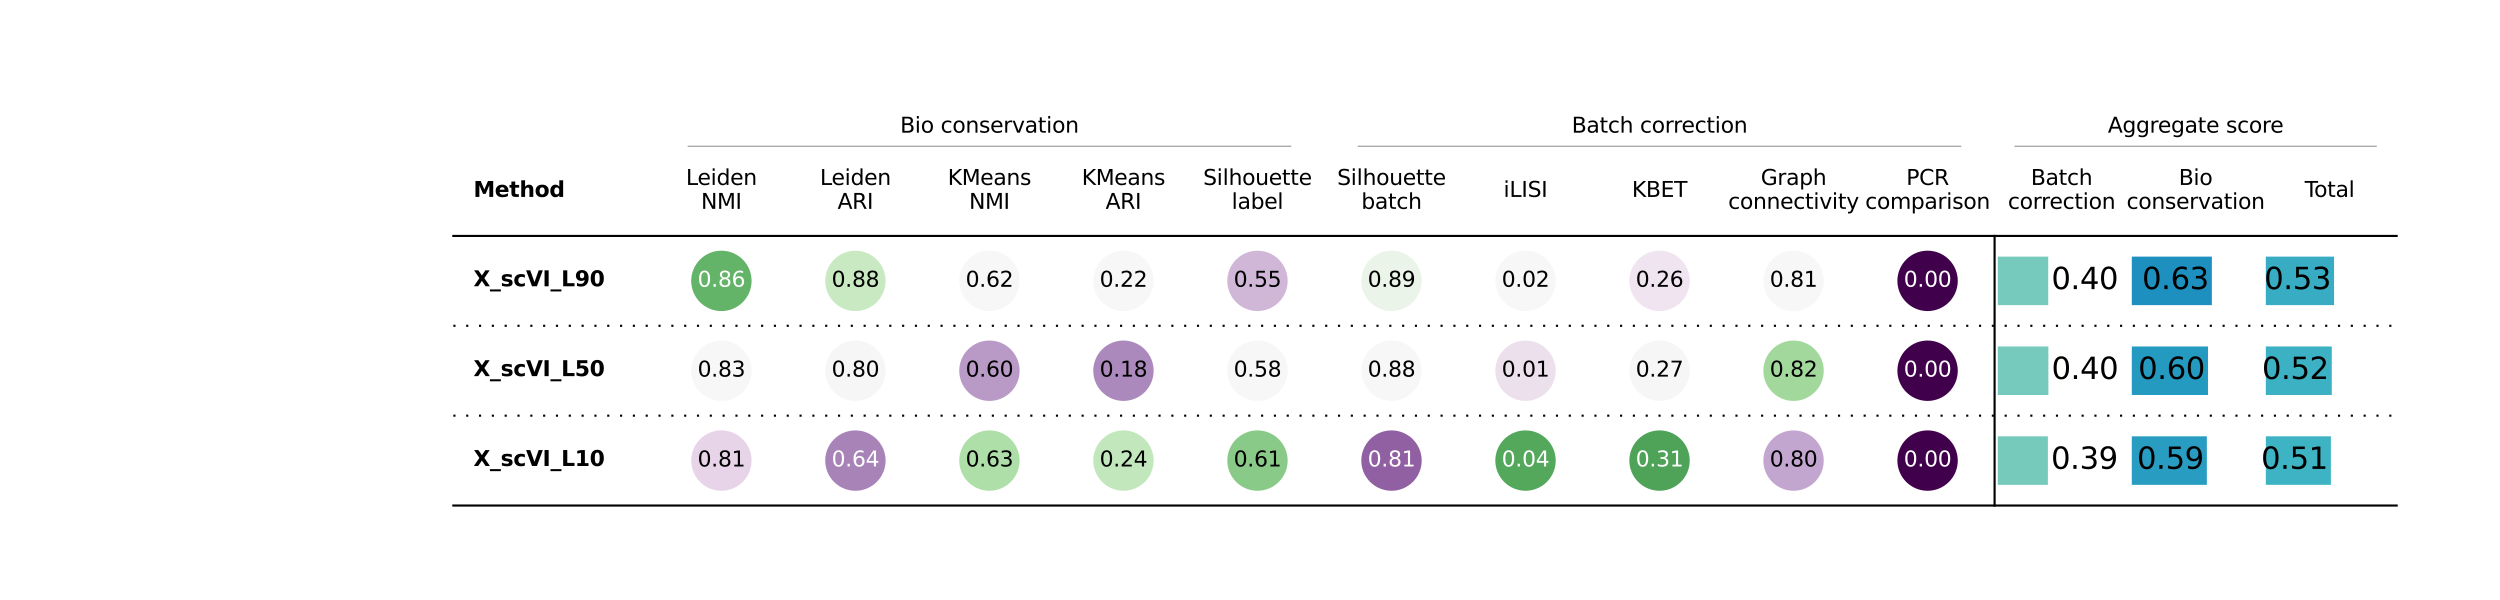 <?xml version="1.0" encoding="utf-8" standalone="no"?>
<!DOCTYPE svg PUBLIC "-//W3C//DTD SVG 1.1//EN"
  "http://www.w3.org/Graphics/SVG/1.1/DTD/svg11.dtd">
<svg xmlns:xlink="http://www.w3.org/1999/xlink" width="1170pt" height="280.8pt" viewBox="0 0 1170 280.8" xmlns="http://www.w3.org/2000/svg" version="1.1">
 <defs>
  <style type="text/css">*{stroke-linejoin: round; stroke-linecap: butt}</style>
 </defs>
 <g id="figure_1">
  <g id="patch_1">
   <path d="M 0 280.8 
L 1170 280.8 
L 1170 0 
L 0 0 
z
" style="fill: #ffffff"/>
  </g>
  <g id="axes_1">
   <g id="patch_2">
    <path d="M 212.168 110.425 
L 306.251 110.425 
L 306.251 152.476 
L 212.168 152.476 
z
" clip-path="url(#p500450c0d3)" style="fill: #ffffff"/>
   </g>
   <g id="patch_3">
    <path d="M 306.251 110.425 
L 368.972 110.425 
L 368.972 152.476 
L 306.251 152.476 
z
" clip-path="url(#p500450c0d3)" style="fill: #ffffff"/>
   </g>
   <g id="patch_4">
    <path d="M 368.972 110.425 
L 431.694 110.425 
L 431.694 152.476 
L 368.972 152.476 
z
" clip-path="url(#p500450c0d3)" style="fill: #ffffff"/>
   </g>
   <g id="patch_5">
    <path d="M 431.694 110.425 
L 494.415 110.425 
L 494.415 152.476 
L 431.694 152.476 
z
" clip-path="url(#p500450c0d3)" style="fill: #ffffff"/>
   </g>
   <g id="patch_6">
    <path d="M 494.415 110.425 
L 557.137 110.425 
L 557.137 152.476 
L 494.415 152.476 
z
" clip-path="url(#p500450c0d3)" style="fill: #ffffff"/>
   </g>
   <g id="patch_7">
    <path d="M 557.137 110.425 
L 619.859 110.425 
L 619.859 152.476 
L 557.137 152.476 
z
" clip-path="url(#p500450c0d3)" style="fill: #ffffff"/>
   </g>
   <g id="patch_8">
    <path d="M 619.859 110.425 
L 682.58 110.425 
L 682.58 152.476 
L 619.859 152.476 
z
" clip-path="url(#p500450c0d3)" style="fill: #ffffff"/>
   </g>
   <g id="patch_9">
    <path d="M 682.58 110.425 
L 745.302 110.425 
L 745.302 152.476 
L 682.58 152.476 
z
" clip-path="url(#p500450c0d3)" style="fill: #ffffff"/>
   </g>
   <g id="patch_10">
    <path d="M 745.302 110.425 
L 808.024 110.425 
L 808.024 152.476 
L 745.302 152.476 
z
" clip-path="url(#p500450c0d3)" style="fill: #ffffff"/>
   </g>
   <g id="patch_11">
    <path d="M 808.024 110.425 
L 870.745 110.425 
L 870.745 152.476 
L 808.024 152.476 
z
" clip-path="url(#p500450c0d3)" style="fill: #ffffff"/>
   </g>
   <g id="patch_12">
    <path d="M 870.745 110.425 
L 933.467 110.425 
L 933.467 152.476 
L 870.745 152.476 
z
" clip-path="url(#p500450c0d3)" style="fill: #ffffff"/>
   </g>
   <g id="patch_13">
    <path d="M 933.467 110.425 
L 996.189 110.425 
L 996.189 152.476 
L 933.467 152.476 
z
" clip-path="url(#p500450c0d3)" style="fill: #ffffff"/>
   </g>
   <g id="patch_14">
    <path d="M 933.467 110.425 
L 996.189 110.425 
L 996.189 152.476 
L 933.467 152.476 
z
" clip-path="url(#p500450c0d3)" style="fill: #ffffff"/>
   </g>
   <g id="patch_15">
    <path d="M 996.189 110.425 
L 1058.91 110.425 
L 1058.91 152.476 
L 996.189 152.476 
z
" clip-path="url(#p500450c0d3)" style="fill: #ffffff"/>
   </g>
   <g id="patch_16">
    <path d="M 996.189 110.425 
L 1058.91 110.425 
L 1058.91 152.476 
L 996.189 152.476 
z
" clip-path="url(#p500450c0d3)" style="fill: #ffffff"/>
   </g>
   <g id="patch_17">
    <path d="M 1058.91 110.425 
L 1121.632 110.425 
L 1121.632 152.476 
L 1058.91 152.476 
z
" clip-path="url(#p500450c0d3)" style="fill: #ffffff"/>
   </g>
   <g id="patch_18">
    <path d="M 1058.91 110.425 
L 1121.632 110.425 
L 1121.632 152.476 
L 1058.91 152.476 
z
" clip-path="url(#p500450c0d3)" style="fill: #ffffff"/>
   </g>
   <g id="patch_19">
    <path d="M 212.168 152.476 
L 306.251 152.476 
L 306.251 194.527 
L 212.168 194.527 
z
" clip-path="url(#p500450c0d3)" style="fill: #ffffff"/>
   </g>
   <g id="patch_20">
    <path d="M 306.251 152.476 
L 368.972 152.476 
L 368.972 194.527 
L 306.251 194.527 
z
" clip-path="url(#p500450c0d3)" style="fill: #ffffff"/>
   </g>
   <g id="patch_21">
    <path d="M 368.972 152.476 
L 431.694 152.476 
L 431.694 194.527 
L 368.972 194.527 
z
" clip-path="url(#p500450c0d3)" style="fill: #ffffff"/>
   </g>
   <g id="patch_22">
    <path d="M 431.694 152.476 
L 494.415 152.476 
L 494.415 194.527 
L 431.694 194.527 
z
" clip-path="url(#p500450c0d3)" style="fill: #ffffff"/>
   </g>
   <g id="patch_23">
    <path d="M 494.415 152.476 
L 557.137 152.476 
L 557.137 194.527 
L 494.415 194.527 
z
" clip-path="url(#p500450c0d3)" style="fill: #ffffff"/>
   </g>
   <g id="patch_24">
    <path d="M 557.137 152.476 
L 619.859 152.476 
L 619.859 194.527 
L 557.137 194.527 
z
" clip-path="url(#p500450c0d3)" style="fill: #ffffff"/>
   </g>
   <g id="patch_25">
    <path d="M 619.859 152.476 
L 682.58 152.476 
L 682.58 194.527 
L 619.859 194.527 
z
" clip-path="url(#p500450c0d3)" style="fill: #ffffff"/>
   </g>
   <g id="patch_26">
    <path d="M 682.58 152.476 
L 745.302 152.476 
L 745.302 194.527 
L 682.58 194.527 
z
" clip-path="url(#p500450c0d3)" style="fill: #ffffff"/>
   </g>
   <g id="patch_27">
    <path d="M 745.302 152.476 
L 808.024 152.476 
L 808.024 194.527 
L 745.302 194.527 
z
" clip-path="url(#p500450c0d3)" style="fill: #ffffff"/>
   </g>
   <g id="patch_28">
    <path d="M 808.024 152.476 
L 870.745 152.476 
L 870.745 194.527 
L 808.024 194.527 
z
" clip-path="url(#p500450c0d3)" style="fill: #ffffff"/>
   </g>
   <g id="patch_29">
    <path d="M 870.745 152.476 
L 933.467 152.476 
L 933.467 194.527 
L 870.745 194.527 
z
" clip-path="url(#p500450c0d3)" style="fill: #ffffff"/>
   </g>
   <g id="patch_30">
    <path d="M 933.467 152.476 
L 996.189 152.476 
L 996.189 194.527 
L 933.467 194.527 
z
" clip-path="url(#p500450c0d3)" style="fill: #ffffff"/>
   </g>
   <g id="patch_31">
    <path d="M 933.467 152.476 
L 996.189 152.476 
L 996.189 194.527 
L 933.467 194.527 
z
" clip-path="url(#p500450c0d3)" style="fill: #ffffff"/>
   </g>
   <g id="patch_32">
    <path d="M 996.189 152.476 
L 1058.91 152.476 
L 1058.91 194.527 
L 996.189 194.527 
z
" clip-path="url(#p500450c0d3)" style="fill: #ffffff"/>
   </g>
   <g id="patch_33">
    <path d="M 996.189 152.476 
L 1058.91 152.476 
L 1058.91 194.527 
L 996.189 194.527 
z
" clip-path="url(#p500450c0d3)" style="fill: #ffffff"/>
   </g>
   <g id="patch_34">
    <path d="M 1058.91 152.476 
L 1121.632 152.476 
L 1121.632 194.527 
L 1058.91 194.527 
z
" clip-path="url(#p500450c0d3)" style="fill: #ffffff"/>
   </g>
   <g id="patch_35">
    <path d="M 1058.91 152.476 
L 1121.632 152.476 
L 1121.632 194.527 
L 1058.91 194.527 
z
" clip-path="url(#p500450c0d3)" style="fill: #ffffff"/>
   </g>
   <g id="patch_36">
    <path d="M 212.168 194.527 
L 306.251 194.527 
L 306.251 236.577 
L 212.168 236.577 
z
" clip-path="url(#p500450c0d3)" style="fill: #ffffff"/>
   </g>
   <g id="patch_37">
    <path d="M 306.251 194.527 
L 368.972 194.527 
L 368.972 236.577 
L 306.251 236.577 
z
" clip-path="url(#p500450c0d3)" style="fill: #ffffff"/>
   </g>
   <g id="patch_38">
    <path d="M 368.972 194.527 
L 431.694 194.527 
L 431.694 236.577 
L 368.972 236.577 
z
" clip-path="url(#p500450c0d3)" style="fill: #ffffff"/>
   </g>
   <g id="patch_39">
    <path d="M 431.694 194.527 
L 494.415 194.527 
L 494.415 236.577 
L 431.694 236.577 
z
" clip-path="url(#p500450c0d3)" style="fill: #ffffff"/>
   </g>
   <g id="patch_40">
    <path d="M 494.415 194.527 
L 557.137 194.527 
L 557.137 236.577 
L 494.415 236.577 
z
" clip-path="url(#p500450c0d3)" style="fill: #ffffff"/>
   </g>
   <g id="patch_41">
    <path d="M 557.137 194.527 
L 619.859 194.527 
L 619.859 236.577 
L 557.137 236.577 
z
" clip-path="url(#p500450c0d3)" style="fill: #ffffff"/>
   </g>
   <g id="patch_42">
    <path d="M 619.859 194.527 
L 682.58 194.527 
L 682.58 236.577 
L 619.859 236.577 
z
" clip-path="url(#p500450c0d3)" style="fill: #ffffff"/>
   </g>
   <g id="patch_43">
    <path d="M 682.58 194.527 
L 745.302 194.527 
L 745.302 236.577 
L 682.58 236.577 
z
" clip-path="url(#p500450c0d3)" style="fill: #ffffff"/>
   </g>
   <g id="patch_44">
    <path d="M 745.302 194.527 
L 808.024 194.527 
L 808.024 236.577 
L 745.302 236.577 
z
" clip-path="url(#p500450c0d3)" style="fill: #ffffff"/>
   </g>
   <g id="patch_45">
    <path d="M 808.024 194.527 
L 870.745 194.527 
L 870.745 236.577 
L 808.024 236.577 
z
" clip-path="url(#p500450c0d3)" style="fill: #ffffff"/>
   </g>
   <g id="patch_46">
    <path d="M 870.745 194.527 
L 933.467 194.527 
L 933.467 236.577 
L 870.745 236.577 
z
" clip-path="url(#p500450c0d3)" style="fill: #ffffff"/>
   </g>
   <g id="patch_47">
    <path d="M 933.467 194.527 
L 996.189 194.527 
L 996.189 236.577 
L 933.467 236.577 
z
" clip-path="url(#p500450c0d3)" style="fill: #ffffff"/>
   </g>
   <g id="patch_48">
    <path d="M 933.467 194.527 
L 996.189 194.527 
L 996.189 236.577 
L 933.467 236.577 
z
" clip-path="url(#p500450c0d3)" style="fill: #ffffff"/>
   </g>
   <g id="patch_49">
    <path d="M 996.189 194.527 
L 1058.91 194.527 
L 1058.91 236.577 
L 996.189 236.577 
z
" clip-path="url(#p500450c0d3)" style="fill: #ffffff"/>
   </g>
   <g id="patch_50">
    <path d="M 996.189 194.527 
L 1058.91 194.527 
L 1058.91 236.577 
L 996.189 236.577 
z
" clip-path="url(#p500450c0d3)" style="fill: #ffffff"/>
   </g>
   <g id="patch_51">
    <path d="M 1058.91 194.527 
L 1121.632 194.527 
L 1121.632 236.577 
L 1058.91 236.577 
z
" clip-path="url(#p500450c0d3)" style="fill: #ffffff"/>
   </g>
   <g id="patch_52">
    <path d="M 1058.91 194.527 
L 1121.632 194.527 
L 1121.632 236.577 
L 1058.91 236.577 
z
" clip-path="url(#p500450c0d3)" style="fill: #ffffff"/>
   </g>
   <g id="patch_53">
    <path d="M 212.168 68.374 
L 306.251 68.374 
L 306.251 110.425 
L 212.168 110.425 
z
" clip-path="url(#p500450c0d3)" style="fill: #ffffff"/>
   </g>
   <g id="patch_54">
    <path d="M 306.251 68.374 
L 368.972 68.374 
L 368.972 110.425 
L 306.251 110.425 
z
" clip-path="url(#p500450c0d3)" style="fill: #ffffff"/>
   </g>
   <g id="patch_55">
    <path d="M 368.972 68.374 
L 431.694 68.374 
L 431.694 110.425 
L 368.972 110.425 
z
" clip-path="url(#p500450c0d3)" style="fill: #ffffff"/>
   </g>
   <g id="patch_56">
    <path d="M 431.694 68.374 
L 494.415 68.374 
L 494.415 110.425 
L 431.694 110.425 
z
" clip-path="url(#p500450c0d3)" style="fill: #ffffff"/>
   </g>
   <g id="patch_57">
    <path d="M 494.415 68.374 
L 557.137 68.374 
L 557.137 110.425 
L 494.415 110.425 
z
" clip-path="url(#p500450c0d3)" style="fill: #ffffff"/>
   </g>
   <g id="patch_58">
    <path d="M 557.137 68.374 
L 619.859 68.374 
L 619.859 110.425 
L 557.137 110.425 
z
" clip-path="url(#p500450c0d3)" style="fill: #ffffff"/>
   </g>
   <g id="patch_59">
    <path d="M 619.859 68.374 
L 682.58 68.374 
L 682.58 110.425 
L 619.859 110.425 
z
" clip-path="url(#p500450c0d3)" style="fill: #ffffff"/>
   </g>
   <g id="patch_60">
    <path d="M 682.58 68.374 
L 745.302 68.374 
L 745.302 110.425 
L 682.58 110.425 
z
" clip-path="url(#p500450c0d3)" style="fill: #ffffff"/>
   </g>
   <g id="patch_61">
    <path d="M 745.302 68.374 
L 808.024 68.374 
L 808.024 110.425 
L 745.302 110.425 
z
" clip-path="url(#p500450c0d3)" style="fill: #ffffff"/>
   </g>
   <g id="patch_62">
    <path d="M 808.024 68.374 
L 870.745 68.374 
L 870.745 110.425 
L 808.024 110.425 
z
" clip-path="url(#p500450c0d3)" style="fill: #ffffff"/>
   </g>
   <g id="patch_63">
    <path d="M 870.745 68.374 
L 933.467 68.374 
L 933.467 110.425 
L 870.745 110.425 
z
" clip-path="url(#p500450c0d3)" style="fill: #ffffff"/>
   </g>
   <g id="patch_64">
    <path d="M 933.467 68.374 
L 996.189 68.374 
L 996.189 110.425 
L 933.467 110.425 
z
" clip-path="url(#p500450c0d3)" style="fill: #ffffff"/>
   </g>
   <g id="patch_65">
    <path d="M 996.189 68.374 
L 1058.91 68.374 
L 1058.91 110.425 
L 996.189 110.425 
z
" clip-path="url(#p500450c0d3)" style="fill: #ffffff"/>
   </g>
   <g id="patch_66">
    <path d="M 1058.91 68.374 
L 1121.632 68.374 
L 1121.632 110.425 
L 1058.91 110.425 
z
" clip-path="url(#p500450c0d3)" style="fill: #ffffff"/>
   </g>
   <g id="patch_67">
    <path d="M 619.859 68.374 
L 933.467 68.374 
L 933.467 110.425 
L 619.859 110.425 
z
" clip-path="url(#p500450c0d3)" style="fill: #ffffff"/>
   </g>
   <g id="patch_68">
    <path d="M 306.251 68.374 
L 619.859 68.374 
L 619.859 110.425 
L 306.251 110.425 
z
" clip-path="url(#p500450c0d3)" style="fill: #ffffff"/>
   </g>
   <g id="patch_69">
    <path d="M 933.467 68.374 
L 1121.632 68.374 
L 1121.632 110.425 
L 933.467 110.425 
z
" clip-path="url(#p500450c0d3)" style="fill: #ffffff"/>
   </g>
   <g id="patch_70">
    <path d="M 933.467 110.425 
L 996.189 110.425 
L 996.189 152.476 
L 933.467 152.476 
z
" clip-path="url(#p500450c0d3)" style="fill: #ffffff"/>
   </g>
   <g id="patch_71">
    <path d="M 996.189 110.425 
L 1058.91 110.425 
L 1058.91 152.476 
L 996.189 152.476 
z
" clip-path="url(#p500450c0d3)" style="fill: #ffffff"/>
   </g>
   <g id="patch_72">
    <path d="M 1058.91 110.425 
L 1121.632 110.425 
L 1121.632 152.476 
L 1058.91 152.476 
z
" clip-path="url(#p500450c0d3)" style="fill: #ffffff"/>
   </g>
   <g id="patch_73">
    <path d="M 933.467 152.476 
L 996.189 152.476 
L 996.189 194.527 
L 933.467 194.527 
z
" clip-path="url(#p500450c0d3)" style="fill: #ffffff"/>
   </g>
   <g id="patch_74">
    <path d="M 996.189 152.476 
L 1058.91 152.476 
L 1058.91 194.527 
L 996.189 194.527 
z
" clip-path="url(#p500450c0d3)" style="fill: #ffffff"/>
   </g>
   <g id="patch_75">
    <path d="M 1058.91 152.476 
L 1121.632 152.476 
L 1121.632 194.527 
L 1058.91 194.527 
z
" clip-path="url(#p500450c0d3)" style="fill: #ffffff"/>
   </g>
   <g id="patch_76">
    <path d="M 933.467 194.527 
L 996.189 194.527 
L 996.189 236.577 
L 933.467 236.577 
z
" clip-path="url(#p500450c0d3)" style="fill: #ffffff"/>
   </g>
   <g id="patch_77">
    <path d="M 996.189 194.527 
L 1058.91 194.527 
L 1058.91 236.577 
L 996.189 236.577 
z
" clip-path="url(#p500450c0d3)" style="fill: #ffffff"/>
   </g>
   <g id="patch_78">
    <path d="M 1058.91 194.527 
L 1121.632 194.527 
L 1121.632 236.577 
L 1058.91 236.577 
z
" clip-path="url(#p500450c0d3)" style="fill: #ffffff"/>
   </g>
   <g id="line2d_1">
    <path d="M 635.539 68.374 
L 917.787 68.374 
" clip-path="url(#p500450c0d3)" style="fill: none; stroke: #000000; stroke-width: 0.2; stroke-linecap: square"/>
   </g>
   <g id="line2d_2">
    <path d="M 321.931 68.374 
L 604.178 68.374 
" clip-path="url(#p500450c0d3)" style="fill: none; stroke: #000000; stroke-width: 0.2; stroke-linecap: square"/>
   </g>
   <g id="line2d_3">
    <path d="M 942.875 68.374 
L 1112.224 68.374 
" clip-path="url(#p500450c0d3)" style="fill: none; stroke: #000000; stroke-width: 0.2; stroke-linecap: square"/>
   </g>
   <g id="line2d_4">
    <path d="M 212.168 110.425 
L 1121.632 110.425 
" clip-path="url(#p500450c0d3)" style="fill: none; stroke: #000000; stroke-linecap: square"/>
   </g>
   <g id="line2d_5">
    <path d="M 212.168 236.577 
L 1121.632 236.577 
" clip-path="url(#p500450c0d3)" style="fill: none; stroke: #000000; stroke-linecap: square"/>
   </g>
   <g id="line2d_6">
    <path d="M 212.168 152.476 
L 1121.632 152.476 
" clip-path="url(#p500450c0d3)" style="fill: none; stroke-dasharray: 1,5; stroke-dashoffset: 0; stroke: #000000"/>
   </g>
   <g id="line2d_7">
    <path d="M 212.168 194.527 
L 1121.632 194.527 
" clip-path="url(#p500450c0d3)" style="fill: none; stroke-dasharray: 1,5; stroke-dashoffset: 0; stroke: #000000"/>
   </g>
   <g id="line2d_8">
    <path d="M 933.467 110.425 
L 933.467 236.577 
" clip-path="url(#p500450c0d3)" style="fill: none; stroke: #000000; stroke-linecap: square"/>
   </g>
   <g id="text_1">
    <!-- X_scVI_L90 -->
    <g transform="translate(221.576 133.982) scale(0.1 -0.1)">
     <defs>
      <path id="DejaVuSans-Bold-58" d="M 3188 2381 
L 4806 0 
L 3553 0 
L 2463 1594 
L 1381 0 
L 122 0 
L 1741 2381 
L 184 4666 
L 1441 4666 
L 2463 3163 
L 3481 4666 
L 4744 4666 
L 3188 2381 
z
" transform="scale(0.016)"/>
      <path id="DejaVuSans-Bold-5f" d="M 3200 -916 
L 3200 -1509 
L 0 -1509 
L 0 -916 
L 3200 -916 
z
" transform="scale(0.016)"/>
      <path id="DejaVuSans-Bold-73" d="M 3272 3391 
L 3272 2541 
Q 2913 2691 2578 2766 
Q 2244 2841 1947 2841 
Q 1628 2841 1473 2761 
Q 1319 2681 1319 2516 
Q 1319 2381 1436 2309 
Q 1553 2238 1856 2203 
L 2053 2175 
Q 2913 2066 3209 1816 
Q 3506 1566 3506 1031 
Q 3506 472 3093 190 
Q 2681 -91 1863 -91 
Q 1516 -91 1145 -36 
Q 775 19 384 128 
L 384 978 
Q 719 816 1070 734 
Q 1422 653 1784 653 
Q 2113 653 2278 743 
Q 2444 834 2444 1013 
Q 2444 1163 2330 1236 
Q 2216 1309 1875 1350 
L 1678 1375 
Q 931 1469 631 1722 
Q 331 1975 331 2491 
Q 331 3047 712 3315 
Q 1094 3584 1881 3584 
Q 2191 3584 2531 3537 
Q 2872 3491 3272 3391 
z
" transform="scale(0.016)"/>
      <path id="DejaVuSans-Bold-63" d="M 3366 3391 
L 3366 2478 
Q 3138 2634 2908 2709 
Q 2678 2784 2431 2784 
Q 1963 2784 1702 2511 
Q 1441 2238 1441 1747 
Q 1441 1256 1702 982 
Q 1963 709 2431 709 
Q 2694 709 2930 787 
Q 3166 866 3366 1019 
L 3366 103 
Q 3103 6 2833 -42 
Q 2563 -91 2291 -91 
Q 1344 -91 809 395 
Q 275 881 275 1747 
Q 275 2613 809 3098 
Q 1344 3584 2291 3584 
Q 2566 3584 2833 3536 
Q 3100 3488 3366 3391 
z
" transform="scale(0.016)"/>
      <path id="DejaVuSans-Bold-56" d="M 31 4666 
L 1241 4666 
L 2478 1222 
L 3713 4666 
L 4922 4666 
L 3194 0 
L 1759 0 
L 31 4666 
z
" transform="scale(0.016)"/>
      <path id="DejaVuSans-Bold-49" d="M 588 4666 
L 1791 4666 
L 1791 0 
L 588 0 
L 588 4666 
z
" transform="scale(0.016)"/>
      <path id="DejaVuSans-Bold-4c" d="M 588 4666 
L 1791 4666 
L 1791 909 
L 3903 909 
L 3903 0 
L 588 0 
L 588 4666 
z
" transform="scale(0.016)"/>
      <path id="DejaVuSans-Bold-39" d="M 641 103 
L 641 966 
Q 928 831 1190 764 
Q 1453 697 1709 697 
Q 2247 697 2547 995 
Q 2847 1294 2900 1881 
Q 2688 1725 2447 1647 
Q 2206 1569 1925 1569 
Q 1209 1569 770 1986 
Q 331 2403 331 3084 
Q 331 3838 820 4291 
Q 1309 4744 2131 4744 
Q 3044 4744 3544 4128 
Q 4044 3513 4044 2388 
Q 4044 1231 3459 570 
Q 2875 -91 1856 -91 
Q 1528 -91 1228 -42 
Q 928 6 641 103 
z
M 2125 2350 
Q 2441 2350 2600 2554 
Q 2759 2759 2759 3169 
Q 2759 3575 2600 3781 
Q 2441 3988 2125 3988 
Q 1809 3988 1650 3781 
Q 1491 3575 1491 3169 
Q 1491 2759 1650 2554 
Q 1809 2350 2125 2350 
z
" transform="scale(0.016)"/>
      <path id="DejaVuSans-Bold-30" d="M 2944 2338 
Q 2944 3213 2780 3570 
Q 2616 3928 2228 3928 
Q 1841 3928 1675 3570 
Q 1509 3213 1509 2338 
Q 1509 1453 1675 1090 
Q 1841 728 2228 728 
Q 2613 728 2778 1090 
Q 2944 1453 2944 2338 
z
M 4147 2328 
Q 4147 1169 3647 539 
Q 3147 -91 2228 -91 
Q 1306 -91 806 539 
Q 306 1169 306 2328 
Q 306 3491 806 4120 
Q 1306 4750 2228 4750 
Q 3147 4750 3647 4120 
Q 4147 3491 4147 2328 
z
" transform="scale(0.016)"/>
     </defs>
     <use xlink:href="#DejaVuSans-Bold-58"/>
     <use xlink:href="#DejaVuSans-Bold-5f" x="77.1"/>
     <use xlink:href="#DejaVuSans-Bold-73" x="127.1"/>
     <use xlink:href="#DejaVuSans-Bold-63" x="186.621"/>
     <use xlink:href="#DejaVuSans-Bold-56" x="245.898"/>
     <use xlink:href="#DejaVuSans-Bold-49" x="323.291"/>
     <use xlink:href="#DejaVuSans-Bold-5f" x="360.498"/>
     <use xlink:href="#DejaVuSans-Bold-4c" x="410.498"/>
     <use xlink:href="#DejaVuSans-Bold-39" x="474.219"/>
     <use xlink:href="#DejaVuSans-Bold-30" x="543.799"/>
    </g>
   </g>
   <g id="text_2">
    <g id="patch_79">
     <path d="M 337.611 145.083 
C 341.227 145.083 344.695 143.647 347.251 141.09 
C 349.808 138.534 351.244 135.066 351.244 131.45 
C 351.244 127.835 349.808 124.367 347.251 121.811 
C 344.695 119.254 341.227 117.818 337.611 117.818 
C 333.996 117.818 330.528 119.254 327.971 121.811 
C 325.415 124.367 323.979 127.835 323.979 131.45 
C 323.979 135.066 325.415 138.534 327.971 141.09 
C 330.528 143.647 333.996 145.083 337.611 145.083 
z
" style="fill: #63b368; stroke: #63b368; stroke-linejoin: miter"/>
    </g>
    <!-- 0.86 -->
    <g style="fill: #ffffff" transform="translate(326.479 134.21) scale(0.1 -0.1)">
     <defs>
      <path id="DejaVuSans-30" d="M 2034 4250 
Q 1547 4250 1301 3770 
Q 1056 3291 1056 2328 
Q 1056 1369 1301 889 
Q 1547 409 2034 409 
Q 2525 409 2770 889 
Q 3016 1369 3016 2328 
Q 3016 3291 2770 3770 
Q 2525 4250 2034 4250 
z
M 2034 4750 
Q 2819 4750 3233 4129 
Q 3647 3509 3647 2328 
Q 3647 1150 3233 529 
Q 2819 -91 2034 -91 
Q 1250 -91 836 529 
Q 422 1150 422 2328 
Q 422 3509 836 4129 
Q 1250 4750 2034 4750 
z
" transform="scale(0.016)"/>
      <path id="DejaVuSans-2e" d="M 684 794 
L 1344 794 
L 1344 0 
L 684 0 
L 684 794 
z
" transform="scale(0.016)"/>
      <path id="DejaVuSans-38" d="M 2034 2216 
Q 1584 2216 1326 1975 
Q 1069 1734 1069 1313 
Q 1069 891 1326 650 
Q 1584 409 2034 409 
Q 2484 409 2743 651 
Q 3003 894 3003 1313 
Q 3003 1734 2745 1975 
Q 2488 2216 2034 2216 
z
M 1403 2484 
Q 997 2584 770 2862 
Q 544 3141 544 3541 
Q 544 4100 942 4425 
Q 1341 4750 2034 4750 
Q 2731 4750 3128 4425 
Q 3525 4100 3525 3541 
Q 3525 3141 3298 2862 
Q 3072 2584 2669 2484 
Q 3125 2378 3379 2068 
Q 3634 1759 3634 1313 
Q 3634 634 3220 271 
Q 2806 -91 2034 -91 
Q 1263 -91 848 271 
Q 434 634 434 1313 
Q 434 1759 690 2068 
Q 947 2378 1403 2484 
z
M 1172 3481 
Q 1172 3119 1398 2916 
Q 1625 2713 2034 2713 
Q 2441 2713 2670 2916 
Q 2900 3119 2900 3481 
Q 2900 3844 2670 4047 
Q 2441 4250 2034 4250 
Q 1625 4250 1398 4047 
Q 1172 3844 1172 3481 
z
" transform="scale(0.016)"/>
      <path id="DejaVuSans-36" d="M 2113 2584 
Q 1688 2584 1439 2293 
Q 1191 2003 1191 1497 
Q 1191 994 1439 701 
Q 1688 409 2113 409 
Q 2538 409 2786 701 
Q 3034 994 3034 1497 
Q 3034 2003 2786 2293 
Q 2538 2584 2113 2584 
z
M 3366 4563 
L 3366 3988 
Q 3128 4100 2886 4159 
Q 2644 4219 2406 4219 
Q 1781 4219 1451 3797 
Q 1122 3375 1075 2522 
Q 1259 2794 1537 2939 
Q 1816 3084 2150 3084 
Q 2853 3084 3261 2657 
Q 3669 2231 3669 1497 
Q 3669 778 3244 343 
Q 2819 -91 2113 -91 
Q 1303 -91 875 529 
Q 447 1150 447 2328 
Q 447 3434 972 4092 
Q 1497 4750 2381 4750 
Q 2619 4750 2861 4703 
Q 3103 4656 3366 4563 
z
" transform="scale(0.016)"/>
     </defs>
     <use xlink:href="#DejaVuSans-30"/>
     <use xlink:href="#DejaVuSans-2e" x="63.623"/>
     <use xlink:href="#DejaVuSans-38" x="95.41"/>
     <use xlink:href="#DejaVuSans-36" x="159.033"/>
    </g>
   </g>
   <g id="text_3">
    <g id="patch_80">
     <path d="M 400.333 145.083 
C 403.948 145.083 407.416 143.647 409.973 141.09 
C 412.529 138.534 413.966 135.066 413.966 131.45 
C 413.966 127.835 412.529 124.367 409.973 121.811 
C 407.416 119.254 403.948 117.818 400.333 117.818 
C 396.718 117.818 393.25 119.254 390.693 121.811 
C 388.137 124.367 386.7 127.835 386.7 131.45 
C 386.7 135.066 388.137 138.534 390.693 141.09 
C 393.25 143.647 396.718 145.083 400.333 145.083 
z
" style="fill: #c9e9c3; stroke: #c9e9c3; stroke-linejoin: miter"/>
    </g>
    <!-- 0.88 -->
    <g transform="translate(389.2 134.21) scale(0.1 -0.1)">
     <use xlink:href="#DejaVuSans-30"/>
     <use xlink:href="#DejaVuSans-2e" x="63.623"/>
     <use xlink:href="#DejaVuSans-38" x="95.41"/>
     <use xlink:href="#DejaVuSans-38" x="159.033"/>
    </g>
   </g>
   <g id="text_4">
    <g id="patch_81">
     <path d="M 463.055 145.083 
C 466.67 145.083 470.138 143.647 472.694 141.09 
C 475.251 138.534 476.687 135.066 476.687 131.45 
C 476.687 127.835 475.251 124.367 472.694 121.811 
C 470.138 119.254 466.67 117.818 463.055 117.818 
C 459.439 117.818 455.971 119.254 453.415 121.811 
C 450.858 124.367 449.422 127.835 449.422 131.45 
C 449.422 135.066 450.858 138.534 453.415 141.09 
C 455.971 143.647 459.439 145.083 463.055 145.083 
z
" style="fill: #f6f7f6; stroke: #f6f7f6; stroke-linejoin: miter"/>
    </g>
    <!-- 0.62 -->
    <g transform="translate(451.922 134.21) scale(0.1 -0.1)">
     <defs>
      <path id="DejaVuSans-32" d="M 1228 531 
L 3431 531 
L 3431 0 
L 469 0 
L 469 531 
Q 828 903 1448 1529 
Q 2069 2156 2228 2338 
Q 2531 2678 2651 2914 
Q 2772 3150 2772 3378 
Q 2772 3750 2511 3984 
Q 2250 4219 1831 4219 
Q 1534 4219 1204 4116 
Q 875 4013 500 3803 
L 500 4441 
Q 881 4594 1212 4672 
Q 1544 4750 1819 4750 
Q 2544 4750 2975 4387 
Q 3406 4025 3406 3419 
Q 3406 3131 3298 2873 
Q 3191 2616 2906 2266 
Q 2828 2175 2409 1742 
Q 1991 1309 1228 531 
z
" transform="scale(0.016)"/>
     </defs>
     <use xlink:href="#DejaVuSans-30"/>
     <use xlink:href="#DejaVuSans-2e" x="63.623"/>
     <use xlink:href="#DejaVuSans-36" x="95.41"/>
     <use xlink:href="#DejaVuSans-32" x="159.033"/>
    </g>
   </g>
   <g id="text_5">
    <g id="patch_82">
     <path d="M 525.776 145.083 
C 529.392 145.083 532.86 143.647 535.416 141.09 
C 537.973 138.534 539.409 135.066 539.409 131.45 
C 539.409 127.835 537.973 124.367 535.416 121.811 
C 532.86 119.254 529.392 117.818 525.776 117.818 
C 522.161 117.818 518.693 119.254 516.136 121.811 
C 513.58 124.367 512.143 127.835 512.143 131.45 
C 512.143 135.066 513.58 138.534 516.136 141.09 
C 518.693 143.647 522.161 145.083 525.776 145.083 
z
" style="fill: #f6f7f6; stroke: #f6f7f6; stroke-linejoin: miter"/>
    </g>
    <!-- 0.22 -->
    <g transform="translate(514.643 134.21) scale(0.1 -0.1)">
     <use xlink:href="#DejaVuSans-30"/>
     <use xlink:href="#DejaVuSans-2e" x="63.623"/>
     <use xlink:href="#DejaVuSans-32" x="95.41"/>
     <use xlink:href="#DejaVuSans-32" x="159.033"/>
    </g>
   </g>
   <g id="text_6">
    <g id="patch_83">
     <path d="M 588.498 145.083 
C 592.113 145.083 595.581 143.647 598.138 141.09 
C 600.694 138.534 602.131 135.066 602.131 131.45 
C 602.131 127.835 600.694 124.367 598.138 121.811 
C 595.581 119.254 592.113 117.818 588.498 117.818 
C 584.882 117.818 581.415 119.254 578.858 121.811 
C 576.302 124.367 574.865 127.835 574.865 131.45 
C 574.865 135.066 576.302 138.534 578.858 141.09 
C 581.415 143.647 584.882 145.083 588.498 145.083 
z
" style="fill: #d0b7d8; stroke: #d0b7d8; stroke-linejoin: miter"/>
    </g>
    <!-- 0.55 -->
    <g transform="translate(577.365 134.21) scale(0.1 -0.1)">
     <defs>
      <path id="DejaVuSans-35" d="M 691 4666 
L 3169 4666 
L 3169 4134 
L 1269 4134 
L 1269 2991 
Q 1406 3038 1543 3061 
Q 1681 3084 1819 3084 
Q 2600 3084 3056 2656 
Q 3513 2228 3513 1497 
Q 3513 744 3044 326 
Q 2575 -91 1722 -91 
Q 1428 -91 1123 -41 
Q 819 9 494 109 
L 494 744 
Q 775 591 1075 516 
Q 1375 441 1709 441 
Q 2250 441 2565 725 
Q 2881 1009 2881 1497 
Q 2881 1984 2565 2268 
Q 2250 2553 1709 2553 
Q 1456 2553 1204 2497 
Q 953 2441 691 2322 
L 691 4666 
z
" transform="scale(0.016)"/>
     </defs>
     <use xlink:href="#DejaVuSans-30"/>
     <use xlink:href="#DejaVuSans-2e" x="63.623"/>
     <use xlink:href="#DejaVuSans-35" x="95.41"/>
     <use xlink:href="#DejaVuSans-35" x="159.033"/>
    </g>
   </g>
   <g id="text_7">
    <g id="patch_84">
     <path d="M 651.22 145.083 
C 654.835 145.083 658.303 143.647 660.859 141.09 
C 663.416 138.534 664.852 135.066 664.852 131.45 
C 664.852 127.835 663.416 124.367 660.859 121.811 
C 658.303 119.254 654.835 117.818 651.22 117.818 
C 647.604 117.818 644.136 119.254 641.58 121.811 
C 639.023 124.367 637.587 127.835 637.587 131.45 
C 637.587 135.066 639.023 138.534 641.58 141.09 
C 644.136 143.647 647.604 145.083 651.22 145.083 
z
" style="fill: #ebf4e8; stroke: #ebf4e8; stroke-linejoin: miter"/>
    </g>
    <!-- 0.89 -->
    <g transform="translate(640.087 134.21) scale(0.1 -0.1)">
     <defs>
      <path id="DejaVuSans-39" d="M 703 97 
L 703 672 
Q 941 559 1184 500 
Q 1428 441 1663 441 
Q 2288 441 2617 861 
Q 2947 1281 2994 2138 
Q 2813 1869 2534 1725 
Q 2256 1581 1919 1581 
Q 1219 1581 811 2004 
Q 403 2428 403 3163 
Q 403 3881 828 4315 
Q 1253 4750 1959 4750 
Q 2769 4750 3195 4129 
Q 3622 3509 3622 2328 
Q 3622 1225 3098 567 
Q 2575 -91 1691 -91 
Q 1453 -91 1209 -44 
Q 966 3 703 97 
z
M 1959 2075 
Q 2384 2075 2632 2365 
Q 2881 2656 2881 3163 
Q 2881 3666 2632 3958 
Q 2384 4250 1959 4250 
Q 1534 4250 1286 3958 
Q 1038 3666 1038 3163 
Q 1038 2656 1286 2365 
Q 1534 2075 1959 2075 
z
" transform="scale(0.016)"/>
     </defs>
     <use xlink:href="#DejaVuSans-30"/>
     <use xlink:href="#DejaVuSans-2e" x="63.623"/>
     <use xlink:href="#DejaVuSans-38" x="95.41"/>
     <use xlink:href="#DejaVuSans-39" x="159.033"/>
    </g>
   </g>
   <g id="text_8">
    <g id="patch_85">
     <path d="M 713.941 145.083 
C 717.557 145.083 721.025 143.647 723.581 141.09 
C 726.138 138.534 727.574 135.066 727.574 131.45 
C 727.574 127.835 726.138 124.367 723.581 121.811 
C 721.025 119.254 717.557 117.818 713.941 117.818 
C 710.326 117.818 706.858 119.254 704.301 121.811 
C 701.745 124.367 700.308 127.835 700.308 131.45 
C 700.308 135.066 701.745 138.534 704.301 141.09 
C 706.858 143.647 710.326 145.083 713.941 145.083 
z
" style="fill: #f6f7f6; stroke: #f6f7f6; stroke-linejoin: miter"/>
    </g>
    <!-- 0.02 -->
    <g transform="translate(702.808 134.21) scale(0.1 -0.1)">
     <use xlink:href="#DejaVuSans-30"/>
     <use xlink:href="#DejaVuSans-2e" x="63.623"/>
     <use xlink:href="#DejaVuSans-30" x="95.41"/>
     <use xlink:href="#DejaVuSans-32" x="159.033"/>
    </g>
   </g>
   <g id="text_9">
    <g id="patch_86">
     <path d="M 776.663 145.083 
C 780.278 145.083 783.746 143.647 786.303 141.09 
C 788.859 138.534 790.296 135.066 790.296 131.45 
C 790.296 127.835 788.859 124.367 786.303 121.811 
C 783.746 119.254 780.278 117.818 776.663 117.818 
C 773.047 117.818 769.58 119.254 767.023 121.811 
C 764.467 124.367 763.03 127.835 763.03 131.45 
C 763.03 135.066 764.467 138.534 767.023 141.09 
C 769.58 143.647 773.047 145.083 776.663 145.083 
z
" style="fill: #efe4ef; stroke: #efe4ef; stroke-linejoin: miter"/>
    </g>
    <!-- 0.26 -->
    <g transform="translate(765.53 134.21) scale(0.1 -0.1)">
     <use xlink:href="#DejaVuSans-30"/>
     <use xlink:href="#DejaVuSans-2e" x="63.623"/>
     <use xlink:href="#DejaVuSans-32" x="95.41"/>
     <use xlink:href="#DejaVuSans-36" x="159.033"/>
    </g>
   </g>
   <g id="text_10">
    <g id="patch_87">
     <path d="M 839.385 145.083 
C 843 145.083 846.468 143.647 849.024 141.09 
C 851.581 138.534 853.017 135.066 853.017 131.45 
C 853.017 127.835 851.581 124.367 849.024 121.811 
C 846.468 119.254 843 117.818 839.385 117.818 
C 835.769 117.818 832.301 119.254 829.745 121.811 
C 827.188 124.367 825.752 127.835 825.752 131.45 
C 825.752 135.066 827.188 138.534 829.745 141.09 
C 832.301 143.647 835.769 145.083 839.385 145.083 
z
" style="fill: #f6f7f6; stroke: #f6f7f6; stroke-linejoin: miter"/>
    </g>
    <!-- 0.81 -->
    <g transform="translate(828.252 134.21) scale(0.1 -0.1)">
     <defs>
      <path id="DejaVuSans-31" d="M 794 531 
L 1825 531 
L 1825 4091 
L 703 3866 
L 703 4441 
L 1819 4666 
L 2450 4666 
L 2450 531 
L 3481 531 
L 3481 0 
L 794 0 
L 794 531 
z
" transform="scale(0.016)"/>
     </defs>
     <use xlink:href="#DejaVuSans-30"/>
     <use xlink:href="#DejaVuSans-2e" x="63.623"/>
     <use xlink:href="#DejaVuSans-38" x="95.41"/>
     <use xlink:href="#DejaVuSans-31" x="159.033"/>
    </g>
   </g>
   <g id="text_11">
    <g id="patch_88">
     <path d="M 902.106 145.083 
C 905.722 145.083 909.19 143.647 911.746 141.09 
C 914.303 138.534 915.739 135.066 915.739 131.45 
C 915.739 127.835 914.303 124.367 911.746 121.811 
C 909.19 119.254 905.722 117.818 902.106 117.818 
C 898.491 117.818 895.023 119.254 892.466 121.811 
C 889.91 124.367 888.473 127.835 888.473 131.45 
C 888.473 135.066 889.91 138.534 892.466 141.09 
C 895.023 143.647 898.491 145.083 902.106 145.083 
z
" style="fill: #40004b; stroke: #40004b; stroke-linejoin: miter"/>
    </g>
    <!-- 0.00 -->
    <g style="fill: #ffffff" transform="translate(890.973 134.21) scale(0.1 -0.1)">
     <use xlink:href="#DejaVuSans-30"/>
     <use xlink:href="#DejaVuSans-2e" x="63.623"/>
     <use xlink:href="#DejaVuSans-30" x="95.41"/>
     <use xlink:href="#DejaVuSans-30" x="159.033"/>
    </g>
   </g>
   <g id="text_12">
    <!-- X_scVI_L50 -->
    <g transform="translate(221.576 176.033) scale(0.1 -0.1)">
     <defs>
      <path id="DejaVuSans-Bold-35" d="M 678 4666 
L 3669 4666 
L 3669 3781 
L 1638 3781 
L 1638 3059 
Q 1775 3097 1914 3117 
Q 2053 3138 2203 3138 
Q 3056 3138 3531 2711 
Q 4006 2284 4006 1522 
Q 4006 766 3489 337 
Q 2972 -91 2053 -91 
Q 1656 -91 1267 -14 
Q 878 63 494 219 
L 494 1166 
Q 875 947 1217 837 
Q 1559 728 1863 728 
Q 2300 728 2551 942 
Q 2803 1156 2803 1522 
Q 2803 1891 2551 2103 
Q 2300 2316 1863 2316 
Q 1603 2316 1309 2248 
Q 1016 2181 678 2041 
L 678 4666 
z
" transform="scale(0.016)"/>
     </defs>
     <use xlink:href="#DejaVuSans-Bold-58"/>
     <use xlink:href="#DejaVuSans-Bold-5f" x="77.1"/>
     <use xlink:href="#DejaVuSans-Bold-73" x="127.1"/>
     <use xlink:href="#DejaVuSans-Bold-63" x="186.621"/>
     <use xlink:href="#DejaVuSans-Bold-56" x="245.898"/>
     <use xlink:href="#DejaVuSans-Bold-49" x="323.291"/>
     <use xlink:href="#DejaVuSans-Bold-5f" x="360.498"/>
     <use xlink:href="#DejaVuSans-Bold-4c" x="410.498"/>
     <use xlink:href="#DejaVuSans-Bold-35" x="474.219"/>
     <use xlink:href="#DejaVuSans-Bold-30" x="543.799"/>
    </g>
   </g>
   <g id="text_13">
    <g id="patch_89">
     <path d="M 337.611 187.134 
C 341.227 187.134 344.695 185.698 347.251 183.141 
C 349.808 180.585 351.244 177.117 351.244 173.501 
C 351.244 169.886 349.808 166.418 347.251 163.861 
C 344.695 161.305 341.227 159.868 337.611 159.868 
C 333.996 159.868 330.528 161.305 327.971 163.861 
C 325.415 166.418 323.979 169.886 323.979 173.501 
C 323.979 177.117 325.415 180.585 327.971 183.141 
C 330.528 185.698 333.996 187.134 337.611 187.134 
z
" style="fill: #f6f7f6; stroke: #f6f7f6; stroke-linejoin: miter"/>
    </g>
    <!-- 0.83 -->
    <g transform="translate(326.479 176.261) scale(0.1 -0.1)">
     <defs>
      <path id="DejaVuSans-33" d="M 2597 2516 
Q 3050 2419 3304 2112 
Q 3559 1806 3559 1356 
Q 3559 666 3084 287 
Q 2609 -91 1734 -91 
Q 1441 -91 1130 -33 
Q 819 25 488 141 
L 488 750 
Q 750 597 1062 519 
Q 1375 441 1716 441 
Q 2309 441 2620 675 
Q 2931 909 2931 1356 
Q 2931 1769 2642 2001 
Q 2353 2234 1838 2234 
L 1294 2234 
L 1294 2753 
L 1863 2753 
Q 2328 2753 2575 2939 
Q 2822 3125 2822 3475 
Q 2822 3834 2567 4026 
Q 2313 4219 1838 4219 
Q 1578 4219 1281 4162 
Q 984 4106 628 3988 
L 628 4550 
Q 988 4650 1302 4700 
Q 1616 4750 1894 4750 
Q 2613 4750 3031 4423 
Q 3450 4097 3450 3541 
Q 3450 3153 3228 2886 
Q 3006 2619 2597 2516 
z
" transform="scale(0.016)"/>
     </defs>
     <use xlink:href="#DejaVuSans-30"/>
     <use xlink:href="#DejaVuSans-2e" x="63.623"/>
     <use xlink:href="#DejaVuSans-38" x="95.41"/>
     <use xlink:href="#DejaVuSans-33" x="159.033"/>
    </g>
   </g>
   <g id="text_14">
    <g id="patch_90">
     <path d="M 400.333 187.134 
C 403.948 187.134 407.416 185.698 409.973 183.141 
C 412.529 180.585 413.966 177.117 413.966 173.501 
C 413.966 169.886 412.529 166.418 409.973 163.861 
C 407.416 161.305 403.948 159.868 400.333 159.868 
C 396.718 159.868 393.25 161.305 390.693 163.861 
C 388.137 166.418 386.7 169.886 386.7 173.501 
C 386.7 177.117 388.137 180.585 390.693 183.141 
C 393.25 185.698 396.718 187.134 400.333 187.134 
z
" style="fill: #f7f6f7; stroke: #f7f6f7; stroke-linejoin: miter"/>
    </g>
    <!-- 0.80 -->
    <g transform="translate(389.2 176.261) scale(0.1 -0.1)">
     <use xlink:href="#DejaVuSans-30"/>
     <use xlink:href="#DejaVuSans-2e" x="63.623"/>
     <use xlink:href="#DejaVuSans-38" x="95.41"/>
     <use xlink:href="#DejaVuSans-30" x="159.033"/>
    </g>
   </g>
   <g id="text_15">
    <g id="patch_91">
     <path d="M 463.055 187.134 
C 466.67 187.134 470.138 185.698 472.694 183.141 
C 475.251 180.585 476.687 177.117 476.687 173.501 
C 476.687 169.886 475.251 166.418 472.694 163.861 
C 470.138 161.305 466.67 159.868 463.055 159.868 
C 459.439 159.868 455.971 161.305 453.415 163.861 
C 450.858 166.418 449.422 169.886 449.422 173.501 
C 449.422 177.117 450.858 180.585 453.415 183.141 
C 455.971 185.698 459.439 187.134 463.055 187.134 
z
" style="fill: #b99ac7; stroke: #b99ac7; stroke-linejoin: miter"/>
    </g>
    <!-- 0.60 -->
    <g transform="translate(451.922 176.261) scale(0.1 -0.1)">
     <use xlink:href="#DejaVuSans-30"/>
     <use xlink:href="#DejaVuSans-2e" x="63.623"/>
     <use xlink:href="#DejaVuSans-36" x="95.41"/>
     <use xlink:href="#DejaVuSans-30" x="159.033"/>
    </g>
   </g>
   <g id="text_16">
    <g id="patch_92">
     <path d="M 525.776 187.134 
C 529.392 187.134 532.86 185.698 535.416 183.141 
C 537.973 180.585 539.409 177.117 539.409 173.501 
C 539.409 169.886 537.973 166.418 535.416 163.861 
C 532.86 161.305 529.392 159.868 525.776 159.868 
C 522.161 159.868 518.693 161.305 516.136 163.861 
C 513.58 166.418 512.143 169.886 512.143 173.501 
C 512.143 177.117 513.58 180.585 516.136 183.141 
C 518.693 185.698 522.161 187.134 525.776 187.134 
z
" style="fill: #ac89bc; stroke: #ac89bc; stroke-linejoin: miter"/>
    </g>
    <!-- 0.18 -->
    <g transform="translate(514.643 176.261) scale(0.1 -0.1)">
     <use xlink:href="#DejaVuSans-30"/>
     <use xlink:href="#DejaVuSans-2e" x="63.623"/>
     <use xlink:href="#DejaVuSans-31" x="95.41"/>
     <use xlink:href="#DejaVuSans-38" x="159.033"/>
    </g>
   </g>
   <g id="text_17">
    <g id="patch_93">
     <path d="M 588.498 187.134 
C 592.113 187.134 595.581 185.698 598.138 183.141 
C 600.694 180.585 602.131 177.117 602.131 173.501 
C 602.131 169.886 600.694 166.418 598.138 163.861 
C 595.581 161.305 592.113 159.868 588.498 159.868 
C 584.882 159.868 581.415 161.305 578.858 163.861 
C 576.302 166.418 574.865 169.886 574.865 173.501 
C 574.865 177.117 576.302 180.585 578.858 183.141 
C 581.415 185.698 584.882 187.134 588.498 187.134 
z
" style="fill: #f6f7f6; stroke: #f6f7f6; stroke-linejoin: miter"/>
    </g>
    <!-- 0.58 -->
    <g transform="translate(577.365 176.261) scale(0.1 -0.1)">
     <use xlink:href="#DejaVuSans-30"/>
     <use xlink:href="#DejaVuSans-2e" x="63.623"/>
     <use xlink:href="#DejaVuSans-35" x="95.41"/>
     <use xlink:href="#DejaVuSans-38" x="159.033"/>
    </g>
   </g>
   <g id="text_18">
    <g id="patch_94">
     <path d="M 651.22 187.134 
C 654.835 187.134 658.303 185.698 660.859 183.141 
C 663.416 180.585 664.852 177.117 664.852 173.501 
C 664.852 169.886 663.416 166.418 660.859 163.861 
C 658.303 161.305 654.835 159.868 651.22 159.868 
C 647.604 159.868 644.136 161.305 641.58 163.861 
C 639.023 166.418 637.587 169.886 637.587 173.501 
C 637.587 177.117 639.023 180.585 641.58 183.141 
C 644.136 185.698 647.604 187.134 651.22 187.134 
z
" style="fill: #f6f7f6; stroke: #f6f7f6; stroke-linejoin: miter"/>
    </g>
    <!-- 0.88 -->
    <g transform="translate(640.087 176.261) scale(0.1 -0.1)">
     <use xlink:href="#DejaVuSans-30"/>
     <use xlink:href="#DejaVuSans-2e" x="63.623"/>
     <use xlink:href="#DejaVuSans-38" x="95.41"/>
     <use xlink:href="#DejaVuSans-38" x="159.033"/>
    </g>
   </g>
   <g id="text_19">
    <g id="patch_95">
     <path d="M 713.941 187.134 
C 717.557 187.134 721.025 185.698 723.581 183.141 
C 726.138 180.585 727.574 177.117 727.574 173.501 
C 727.574 169.886 726.138 166.418 723.581 163.861 
C 721.025 161.305 717.557 159.868 713.941 159.868 
C 710.326 159.868 706.858 161.305 704.301 163.861 
C 701.745 166.418 700.308 169.886 700.308 173.501 
C 700.308 177.117 701.745 180.585 704.301 183.141 
C 706.858 185.698 710.326 187.134 713.941 187.134 
z
" style="fill: #ede0ed; stroke: #ede0ed; stroke-linejoin: miter"/>
    </g>
    <!-- 0.01 -->
    <g transform="translate(702.808 176.261) scale(0.1 -0.1)">
     <use xlink:href="#DejaVuSans-30"/>
     <use xlink:href="#DejaVuSans-2e" x="63.623"/>
     <use xlink:href="#DejaVuSans-30" x="95.41"/>
     <use xlink:href="#DejaVuSans-31" x="159.033"/>
    </g>
   </g>
   <g id="text_20">
    <g id="patch_96">
     <path d="M 776.663 187.134 
C 780.278 187.134 783.746 185.698 786.303 183.141 
C 788.859 180.585 790.296 177.117 790.296 173.501 
C 790.296 169.886 788.859 166.418 786.303 163.861 
C 783.746 161.305 780.278 159.868 776.663 159.868 
C 773.047 159.868 769.58 161.305 767.023 163.861 
C 764.467 166.418 763.03 169.886 763.03 173.501 
C 763.03 177.117 764.467 180.585 767.023 183.141 
C 769.58 185.698 773.047 187.134 776.663 187.134 
z
" style="fill: #f7f6f7; stroke: #f7f6f7; stroke-linejoin: miter"/>
    </g>
    <!-- 0.27 -->
    <g transform="translate(765.53 176.261) scale(0.1 -0.1)">
     <defs>
      <path id="DejaVuSans-37" d="M 525 4666 
L 3525 4666 
L 3525 4397 
L 1831 0 
L 1172 0 
L 2766 4134 
L 525 4134 
L 525 4666 
z
" transform="scale(0.016)"/>
     </defs>
     <use xlink:href="#DejaVuSans-30"/>
     <use xlink:href="#DejaVuSans-2e" x="63.623"/>
     <use xlink:href="#DejaVuSans-32" x="95.41"/>
     <use xlink:href="#DejaVuSans-37" x="159.033"/>
    </g>
   </g>
   <g id="text_21">
    <g id="patch_97">
     <path d="M 839.385 187.134 
C 843 187.134 846.468 185.698 849.024 183.141 
C 851.581 180.585 853.017 177.117 853.017 173.501 
C 853.017 169.886 851.581 166.418 849.024 163.861 
C 846.468 161.305 843 159.868 839.385 159.868 
C 835.769 159.868 832.301 161.305 829.745 163.861 
C 827.188 166.418 825.752 169.886 825.752 173.501 
C 825.752 177.117 827.188 180.585 829.745 183.141 
C 832.301 185.698 835.769 187.134 839.385 187.134 
z
" style="fill: #a2d89c; stroke: #a2d89c; stroke-linejoin: miter"/>
    </g>
    <!-- 0.82 -->
    <g transform="translate(828.252 176.261) scale(0.1 -0.1)">
     <use xlink:href="#DejaVuSans-30"/>
     <use xlink:href="#DejaVuSans-2e" x="63.623"/>
     <use xlink:href="#DejaVuSans-38" x="95.41"/>
     <use xlink:href="#DejaVuSans-32" x="159.033"/>
    </g>
   </g>
   <g id="text_22">
    <g id="patch_98">
     <path d="M 902.106 187.134 
C 905.722 187.134 909.19 185.698 911.746 183.141 
C 914.303 180.585 915.739 177.117 915.739 173.501 
C 915.739 169.886 914.303 166.418 911.746 163.861 
C 909.19 161.305 905.722 159.868 902.106 159.868 
C 898.491 159.868 895.023 161.305 892.466 163.861 
C 889.91 166.418 888.473 169.886 888.473 173.501 
C 888.473 177.117 889.91 180.585 892.466 183.141 
C 895.023 185.698 898.491 187.134 902.106 187.134 
z
" style="fill: #40004b; stroke: #40004b; stroke-linejoin: miter"/>
    </g>
    <!-- 0.00 -->
    <g style="fill: #ffffff" transform="translate(890.973 176.261) scale(0.1 -0.1)">
     <use xlink:href="#DejaVuSans-30"/>
     <use xlink:href="#DejaVuSans-2e" x="63.623"/>
     <use xlink:href="#DejaVuSans-30" x="95.41"/>
     <use xlink:href="#DejaVuSans-30" x="159.033"/>
    </g>
   </g>
   <g id="text_23">
    <!-- X_scVI_L10 -->
    <g transform="translate(221.576 218.084) scale(0.1 -0.1)">
     <defs>
      <path id="DejaVuSans-Bold-31" d="M 750 831 
L 1813 831 
L 1813 3847 
L 722 3622 
L 722 4441 
L 1806 4666 
L 2950 4666 
L 2950 831 
L 4013 831 
L 4013 0 
L 750 0 
L 750 831 
z
" transform="scale(0.016)"/>
     </defs>
     <use xlink:href="#DejaVuSans-Bold-58"/>
     <use xlink:href="#DejaVuSans-Bold-5f" x="77.1"/>
     <use xlink:href="#DejaVuSans-Bold-73" x="127.1"/>
     <use xlink:href="#DejaVuSans-Bold-63" x="186.621"/>
     <use xlink:href="#DejaVuSans-Bold-56" x="245.898"/>
     <use xlink:href="#DejaVuSans-Bold-49" x="323.291"/>
     <use xlink:href="#DejaVuSans-Bold-5f" x="360.498"/>
     <use xlink:href="#DejaVuSans-Bold-4c" x="410.498"/>
     <use xlink:href="#DejaVuSans-Bold-31" x="474.219"/>
     <use xlink:href="#DejaVuSans-Bold-30" x="543.799"/>
    </g>
   </g>
   <g id="text_24">
    <g id="patch_99">
     <path d="M 337.611 229.185 
C 341.227 229.185 344.695 227.748 347.251 225.192 
C 349.808 222.635 351.244 219.168 351.244 215.552 
C 351.244 211.937 349.808 208.469 347.251 205.912 
C 344.695 203.356 341.227 201.919 337.611 201.919 
C 333.996 201.919 330.528 203.356 327.971 205.912 
C 325.415 208.469 323.979 211.937 323.979 215.552 
C 323.979 219.168 325.415 222.635 327.971 225.192 
C 330.528 227.748 333.996 229.185 337.611 229.185 
z
" style="fill: #e7d4e8; stroke: #e7d4e8; stroke-linejoin: miter"/>
    </g>
    <!-- 0.81 -->
    <g transform="translate(326.479 218.311) scale(0.1 -0.1)">
     <use xlink:href="#DejaVuSans-30"/>
     <use xlink:href="#DejaVuSans-2e" x="63.623"/>
     <use xlink:href="#DejaVuSans-38" x="95.41"/>
     <use xlink:href="#DejaVuSans-31" x="159.033"/>
    </g>
   </g>
   <g id="text_25">
    <g id="patch_100">
     <path d="M 400.333 229.185 
C 403.948 229.185 407.416 227.748 409.973 225.192 
C 412.529 222.635 413.966 219.168 413.966 215.552 
C 413.966 211.937 412.529 208.469 409.973 205.912 
C 407.416 203.356 403.948 201.919 400.333 201.919 
C 396.718 201.919 393.25 203.356 390.693 205.912 
C 388.137 208.469 386.7 211.937 386.7 215.552 
C 386.7 219.168 388.137 222.635 390.693 225.192 
C 393.25 227.748 396.718 229.185 400.333 229.185 
z
" style="fill: #a783b8; stroke: #a783b8; stroke-linejoin: miter"/>
    </g>
    <!-- 0.64 -->
    <g style="fill: #ffffff" transform="translate(389.2 218.311) scale(0.1 -0.1)">
     <defs>
      <path id="DejaVuSans-34" d="M 2419 4116 
L 825 1625 
L 2419 1625 
L 2419 4116 
z
M 2253 4666 
L 3047 4666 
L 3047 1625 
L 3713 1625 
L 3713 1100 
L 3047 1100 
L 3047 0 
L 2419 0 
L 2419 1100 
L 313 1100 
L 313 1709 
L 2253 4666 
z
" transform="scale(0.016)"/>
     </defs>
     <use xlink:href="#DejaVuSans-30"/>
     <use xlink:href="#DejaVuSans-2e" x="63.623"/>
     <use xlink:href="#DejaVuSans-36" x="95.41"/>
     <use xlink:href="#DejaVuSans-34" x="159.033"/>
    </g>
   </g>
   <g id="text_26">
    <g id="patch_101">
     <path d="M 463.055 229.185 
C 466.67 229.185 470.138 227.748 472.694 225.192 
C 475.251 222.635 476.687 219.168 476.687 215.552 
C 476.687 211.937 475.251 208.469 472.694 205.912 
C 470.138 203.356 466.67 201.919 463.055 201.919 
C 459.439 201.919 455.971 203.356 453.415 205.912 
C 450.858 208.469 449.422 211.937 449.422 215.552 
C 449.422 219.168 450.858 222.635 453.415 225.192 
C 455.971 227.748 459.439 229.185 463.055 229.185 
z
" style="fill: #afdfa9; stroke: #afdfa9; stroke-linejoin: miter"/>
    </g>
    <!-- 0.63 -->
    <g transform="translate(451.922 218.311) scale(0.1 -0.1)">
     <use xlink:href="#DejaVuSans-30"/>
     <use xlink:href="#DejaVuSans-2e" x="63.623"/>
     <use xlink:href="#DejaVuSans-36" x="95.41"/>
     <use xlink:href="#DejaVuSans-33" x="159.033"/>
    </g>
   </g>
   <g id="text_27">
    <g id="patch_102">
     <path d="M 525.776 229.185 
C 529.392 229.185 532.86 227.748 535.416 225.192 
C 537.973 222.635 539.409 219.168 539.409 215.552 
C 539.409 211.937 537.973 208.469 535.416 205.912 
C 532.86 203.356 529.392 201.919 525.776 201.919 
C 522.161 201.919 518.693 203.356 516.136 205.912 
C 513.58 208.469 512.143 211.937 512.143 215.552 
C 512.143 219.168 513.58 222.635 516.136 225.192 
C 518.693 227.748 522.161 229.185 525.776 229.185 
z
" style="fill: #c3e7bd; stroke: #c3e7bd; stroke-linejoin: miter"/>
    </g>
    <!-- 0.24 -->
    <g transform="translate(514.643 218.311) scale(0.1 -0.1)">
     <use xlink:href="#DejaVuSans-30"/>
     <use xlink:href="#DejaVuSans-2e" x="63.623"/>
     <use xlink:href="#DejaVuSans-32" x="95.41"/>
     <use xlink:href="#DejaVuSans-34" x="159.033"/>
    </g>
   </g>
   <g id="text_28">
    <g id="patch_103">
     <path d="M 588.498 229.185 
C 592.113 229.185 595.581 227.748 598.138 225.192 
C 600.694 222.635 602.131 219.168 602.131 215.552 
C 602.131 211.937 600.694 208.469 598.138 205.912 
C 595.581 203.356 592.113 201.919 588.498 201.919 
C 584.882 201.919 581.415 203.356 578.858 205.912 
C 576.302 208.469 574.865 211.937 574.865 215.552 
C 574.865 219.168 576.302 222.635 578.858 225.192 
C 581.415 227.748 584.882 229.185 588.498 229.185 
z
" style="fill: #8aca89; stroke: #8aca89; stroke-linejoin: miter"/>
    </g>
    <!-- 0.61 -->
    <g transform="translate(577.365 218.311) scale(0.1 -0.1)">
     <use xlink:href="#DejaVuSans-30"/>
     <use xlink:href="#DejaVuSans-2e" x="63.623"/>
     <use xlink:href="#DejaVuSans-36" x="95.41"/>
     <use xlink:href="#DejaVuSans-31" x="159.033"/>
    </g>
   </g>
   <g id="text_29">
    <g id="patch_104">
     <path d="M 651.22 229.185 
C 654.835 229.185 658.303 227.748 660.859 225.192 
C 663.416 222.635 664.852 219.168 664.852 215.552 
C 664.852 211.937 663.416 208.469 660.859 205.912 
C 658.303 203.356 654.835 201.919 651.22 201.919 
C 647.604 201.919 644.136 203.356 641.58 205.912 
C 639.023 208.469 637.587 211.937 637.587 215.552 
C 637.587 219.168 639.023 222.635 641.58 225.192 
C 644.136 227.748 647.604 229.185 651.22 229.185 
z
" style="fill: #9160a2; stroke: #9160a2; stroke-linejoin: miter"/>
    </g>
    <!-- 0.81 -->
    <g style="fill: #ffffff" transform="translate(640.087 218.311) scale(0.1 -0.1)">
     <use xlink:href="#DejaVuSans-30"/>
     <use xlink:href="#DejaVuSans-2e" x="63.623"/>
     <use xlink:href="#DejaVuSans-38" x="95.41"/>
     <use xlink:href="#DejaVuSans-31" x="159.033"/>
    </g>
   </g>
   <g id="text_30">
    <g id="patch_105">
     <path d="M 713.941 229.185 
C 717.557 229.185 721.025 227.748 723.581 225.192 
C 726.138 222.635 727.574 219.168 727.574 215.552 
C 727.574 211.937 726.138 208.469 723.581 205.912 
C 721.025 203.356 717.557 201.919 713.941 201.919 
C 710.326 201.919 706.858 203.356 704.301 205.912 
C 701.745 208.469 700.308 211.937 700.308 215.552 
C 700.308 219.168 701.745 222.635 704.301 225.192 
C 706.858 227.748 710.326 229.185 713.941 229.185 
z
" style="fill: #53a85c; stroke: #53a85c; stroke-linejoin: miter"/>
    </g>
    <!-- 0.04 -->
    <g style="fill: #ffffff" transform="translate(702.808 218.311) scale(0.1 -0.1)">
     <use xlink:href="#DejaVuSans-30"/>
     <use xlink:href="#DejaVuSans-2e" x="63.623"/>
     <use xlink:href="#DejaVuSans-30" x="95.41"/>
     <use xlink:href="#DejaVuSans-34" x="159.033"/>
    </g>
   </g>
   <g id="text_31">
    <g id="patch_106">
     <path d="M 776.663 229.185 
C 780.278 229.185 783.746 227.748 786.303 225.192 
C 788.859 222.635 790.296 219.168 790.296 215.552 
C 790.296 211.937 788.859 208.469 786.303 205.912 
C 783.746 203.356 780.278 201.919 776.663 201.919 
C 773.047 201.919 769.58 203.356 767.023 205.912 
C 764.467 208.469 763.03 211.937 763.03 215.552 
C 763.03 219.168 764.467 222.635 767.023 225.192 
C 769.58 227.748 773.047 229.185 776.663 229.185 
z
" style="fill: #4ea359; stroke: #4ea359; stroke-linejoin: miter"/>
    </g>
    <!-- 0.31 -->
    <g style="fill: #ffffff" transform="translate(765.53 218.311) scale(0.1 -0.1)">
     <use xlink:href="#DejaVuSans-30"/>
     <use xlink:href="#DejaVuSans-2e" x="63.623"/>
     <use xlink:href="#DejaVuSans-33" x="95.41"/>
     <use xlink:href="#DejaVuSans-31" x="159.033"/>
    </g>
   </g>
   <g id="text_32">
    <g id="patch_107">
     <path d="M 839.385 229.185 
C 843 229.185 846.468 227.748 849.024 225.192 
C 851.581 222.635 853.017 219.168 853.017 215.552 
C 853.017 211.937 851.581 208.469 849.024 205.912 
C 846.468 203.356 843 201.919 839.385 201.919 
C 835.769 201.919 832.301 203.356 829.745 205.912 
C 827.188 208.469 825.752 211.937 825.752 215.552 
C 825.752 219.168 827.188 222.635 829.745 225.192 
C 832.301 227.748 835.769 229.185 839.385 229.185 
z
" style="fill: #c3a6cf; stroke: #c3a6cf; stroke-linejoin: miter"/>
    </g>
    <!-- 0.80 -->
    <g transform="translate(828.252 218.311) scale(0.1 -0.1)">
     <use xlink:href="#DejaVuSans-30"/>
     <use xlink:href="#DejaVuSans-2e" x="63.623"/>
     <use xlink:href="#DejaVuSans-38" x="95.41"/>
     <use xlink:href="#DejaVuSans-30" x="159.033"/>
    </g>
   </g>
   <g id="text_33">
    <g id="patch_108">
     <path d="M 902.106 229.185 
C 905.722 229.185 909.19 227.748 911.746 225.192 
C 914.303 222.635 915.739 219.168 915.739 215.552 
C 915.739 211.937 914.303 208.469 911.746 205.912 
C 909.19 203.356 905.722 201.919 902.106 201.919 
C 898.491 201.919 895.023 203.356 892.466 205.912 
C 889.91 208.469 888.473 211.937 888.473 215.552 
C 888.473 219.168 889.91 222.635 892.466 225.192 
C 895.023 227.748 898.491 229.185 902.106 229.185 
z
" style="fill: #40004b; stroke: #40004b; stroke-linejoin: miter"/>
    </g>
    <!-- 0.00 -->
    <g style="fill: #ffffff" transform="translate(890.973 218.311) scale(0.1 -0.1)">
     <use xlink:href="#DejaVuSans-30"/>
     <use xlink:href="#DejaVuSans-2e" x="63.623"/>
     <use xlink:href="#DejaVuSans-30" x="95.41"/>
     <use xlink:href="#DejaVuSans-30" x="159.033"/>
    </g>
   </g>
   <g id="text_34">
    <!-- Method -->
    <g transform="translate(221.576 92.159) scale(0.1 -0.1)">
     <defs>
      <path id="DejaVuSans-Bold-4d" d="M 588 4666 
L 2119 4666 
L 3181 2169 
L 4250 4666 
L 5778 4666 
L 5778 0 
L 4641 0 
L 4641 3413 
L 3566 897 
L 2803 897 
L 1728 3413 
L 1728 0 
L 588 0 
L 588 4666 
z
" transform="scale(0.016)"/>
      <path id="DejaVuSans-Bold-65" d="M 4031 1759 
L 4031 1441 
L 1416 1441 
Q 1456 1047 1700 850 
Q 1944 653 2381 653 
Q 2734 653 3104 758 
Q 3475 863 3866 1075 
L 3866 213 
Q 3469 63 3072 -14 
Q 2675 -91 2278 -91 
Q 1328 -91 801 392 
Q 275 875 275 1747 
Q 275 2603 792 3093 
Q 1309 3584 2216 3584 
Q 3041 3584 3536 3087 
Q 4031 2591 4031 1759 
z
M 2881 2131 
Q 2881 2450 2695 2645 
Q 2509 2841 2209 2841 
Q 1884 2841 1681 2658 
Q 1478 2475 1428 2131 
L 2881 2131 
z
" transform="scale(0.016)"/>
      <path id="DejaVuSans-Bold-74" d="M 1759 4494 
L 1759 3500 
L 2913 3500 
L 2913 2700 
L 1759 2700 
L 1759 1216 
Q 1759 972 1856 886 
Q 1953 800 2241 800 
L 2816 800 
L 2816 0 
L 1856 0 
Q 1194 0 917 276 
Q 641 553 641 1216 
L 641 2700 
L 84 2700 
L 84 3500 
L 641 3500 
L 641 4494 
L 1759 4494 
z
" transform="scale(0.016)"/>
      <path id="DejaVuSans-Bold-68" d="M 4056 2131 
L 4056 0 
L 2931 0 
L 2931 347 
L 2931 1625 
Q 2931 2084 2911 2256 
Q 2891 2428 2841 2509 
Q 2775 2619 2662 2680 
Q 2550 2741 2406 2741 
Q 2056 2741 1856 2470 
Q 1656 2200 1656 1722 
L 1656 0 
L 538 0 
L 538 4863 
L 1656 4863 
L 1656 2988 
Q 1909 3294 2193 3439 
Q 2478 3584 2822 3584 
Q 3428 3584 3742 3212 
Q 4056 2841 4056 2131 
z
" transform="scale(0.016)"/>
      <path id="DejaVuSans-Bold-6f" d="M 2203 2784 
Q 1831 2784 1636 2517 
Q 1441 2250 1441 1747 
Q 1441 1244 1636 976 
Q 1831 709 2203 709 
Q 2569 709 2762 976 
Q 2956 1244 2956 1747 
Q 2956 2250 2762 2517 
Q 2569 2784 2203 2784 
z
M 2203 3584 
Q 3106 3584 3614 3096 
Q 4122 2609 4122 1747 
Q 4122 884 3614 396 
Q 3106 -91 2203 -91 
Q 1297 -91 786 396 
Q 275 884 275 1747 
Q 275 2609 786 3096 
Q 1297 3584 2203 3584 
z
" transform="scale(0.016)"/>
      <path id="DejaVuSans-Bold-64" d="M 2919 2988 
L 2919 4863 
L 4044 4863 
L 4044 0 
L 2919 0 
L 2919 506 
Q 2688 197 2409 53 
Q 2131 -91 1766 -91 
Q 1119 -91 703 423 
Q 288 938 288 1747 
Q 288 2556 703 3070 
Q 1119 3584 1766 3584 
Q 2128 3584 2408 3439 
Q 2688 3294 2919 2988 
z
M 2181 722 
Q 2541 722 2730 984 
Q 2919 1247 2919 1747 
Q 2919 2247 2730 2509 
Q 2541 2772 2181 2772 
Q 1825 2772 1636 2509 
Q 1447 2247 1447 1747 
Q 1447 1247 1636 984 
Q 1825 722 2181 722 
z
" transform="scale(0.016)"/>
     </defs>
     <use xlink:href="#DejaVuSans-Bold-4d"/>
     <use xlink:href="#DejaVuSans-Bold-65" x="99.512"/>
     <use xlink:href="#DejaVuSans-Bold-74" x="167.334"/>
     <use xlink:href="#DejaVuSans-Bold-68" x="215.137"/>
     <use xlink:href="#DejaVuSans-Bold-6f" x="286.328"/>
     <use xlink:href="#DejaVuSans-Bold-64" x="355.029"/>
    </g>
   </g>
   <g id="text_35">
    <!-- Leiden -->
    <g transform="translate(321.028 86.56) scale(0.1 -0.1)">
     <defs>
      <path id="DejaVuSans-4c" d="M 628 4666 
L 1259 4666 
L 1259 531 
L 3531 531 
L 3531 0 
L 628 0 
L 628 4666 
z
" transform="scale(0.016)"/>
      <path id="DejaVuSans-65" d="M 3597 1894 
L 3597 1613 
L 953 1613 
Q 991 1019 1311 708 
Q 1631 397 2203 397 
Q 2534 397 2845 478 
Q 3156 559 3463 722 
L 3463 178 
Q 3153 47 2828 -22 
Q 2503 -91 2169 -91 
Q 1331 -91 842 396 
Q 353 884 353 1716 
Q 353 2575 817 3079 
Q 1281 3584 2069 3584 
Q 2775 3584 3186 3129 
Q 3597 2675 3597 1894 
z
M 3022 2063 
Q 3016 2534 2758 2815 
Q 2500 3097 2075 3097 
Q 1594 3097 1305 2825 
Q 1016 2553 972 2059 
L 3022 2063 
z
" transform="scale(0.016)"/>
      <path id="DejaVuSans-69" d="M 603 3500 
L 1178 3500 
L 1178 0 
L 603 0 
L 603 3500 
z
M 603 4863 
L 1178 4863 
L 1178 4134 
L 603 4134 
L 603 4863 
z
" transform="scale(0.016)"/>
      <path id="DejaVuSans-64" d="M 2906 2969 
L 2906 4863 
L 3481 4863 
L 3481 0 
L 2906 0 
L 2906 525 
Q 2725 213 2448 61 
Q 2172 -91 1784 -91 
Q 1150 -91 751 415 
Q 353 922 353 1747 
Q 353 2572 751 3078 
Q 1150 3584 1784 3584 
Q 2172 3584 2448 3432 
Q 2725 3281 2906 2969 
z
M 947 1747 
Q 947 1113 1208 752 
Q 1469 391 1925 391 
Q 2381 391 2643 752 
Q 2906 1113 2906 1747 
Q 2906 2381 2643 2742 
Q 2381 3103 1925 3103 
Q 1469 3103 1208 2742 
Q 947 2381 947 1747 
z
" transform="scale(0.016)"/>
      <path id="DejaVuSans-6e" d="M 3513 2113 
L 3513 0 
L 2938 0 
L 2938 2094 
Q 2938 2591 2744 2837 
Q 2550 3084 2163 3084 
Q 1697 3084 1428 2787 
Q 1159 2491 1159 1978 
L 1159 0 
L 581 0 
L 581 3500 
L 1159 3500 
L 1159 2956 
Q 1366 3272 1645 3428 
Q 1925 3584 2291 3584 
Q 2894 3584 3203 3211 
Q 3513 2838 3513 2113 
z
" transform="scale(0.016)"/>
     </defs>
     <use xlink:href="#DejaVuSans-4c"/>
     <use xlink:href="#DejaVuSans-65" x="53.963"/>
     <use xlink:href="#DejaVuSans-69" x="115.486"/>
     <use xlink:href="#DejaVuSans-64" x="143.27"/>
     <use xlink:href="#DejaVuSans-65" x="206.746"/>
     <use xlink:href="#DejaVuSans-6e" x="268.27"/>
    </g>
    <!-- NMI -->
    <g transform="translate(328.082 97.758) scale(0.1 -0.1)">
     <defs>
      <path id="DejaVuSans-4e" d="M 628 4666 
L 1478 4666 
L 3547 763 
L 3547 4666 
L 4159 4666 
L 4159 0 
L 3309 0 
L 1241 3903 
L 1241 0 
L 628 0 
L 628 4666 
z
" transform="scale(0.016)"/>
      <path id="DejaVuSans-4d" d="M 628 4666 
L 1569 4666 
L 2759 1491 
L 3956 4666 
L 4897 4666 
L 4897 0 
L 4281 0 
L 4281 4097 
L 3078 897 
L 2444 897 
L 1241 4097 
L 1241 0 
L 628 0 
L 628 4666 
z
" transform="scale(0.016)"/>
      <path id="DejaVuSans-49" d="M 628 4666 
L 1259 4666 
L 1259 0 
L 628 0 
L 628 4666 
z
" transform="scale(0.016)"/>
     </defs>
     <use xlink:href="#DejaVuSans-4e"/>
     <use xlink:href="#DejaVuSans-4d" x="74.805"/>
     <use xlink:href="#DejaVuSans-49" x="161.084"/>
    </g>
   </g>
   <g id="text_36">
    <!-- Leiden -->
    <g transform="translate(383.749 86.56) scale(0.1 -0.1)">
     <use xlink:href="#DejaVuSans-4c"/>
     <use xlink:href="#DejaVuSans-65" x="53.963"/>
     <use xlink:href="#DejaVuSans-69" x="115.486"/>
     <use xlink:href="#DejaVuSans-64" x="143.27"/>
     <use xlink:href="#DejaVuSans-65" x="206.746"/>
     <use xlink:href="#DejaVuSans-6e" x="268.27"/>
    </g>
    <!-- ARI -->
    <g transform="translate(391.963 97.758) scale(0.1 -0.1)">
     <defs>
      <path id="DejaVuSans-41" d="M 2188 4044 
L 1331 1722 
L 3047 1722 
L 2188 4044 
z
M 1831 4666 
L 2547 4666 
L 4325 0 
L 3669 0 
L 3244 1197 
L 1141 1197 
L 716 0 
L 50 0 
L 1831 4666 
z
" transform="scale(0.016)"/>
      <path id="DejaVuSans-52" d="M 2841 2188 
Q 3044 2119 3236 1894 
Q 3428 1669 3622 1275 
L 4263 0 
L 3584 0 
L 2988 1197 
Q 2756 1666 2539 1819 
Q 2322 1972 1947 1972 
L 1259 1972 
L 1259 0 
L 628 0 
L 628 4666 
L 2053 4666 
Q 2853 4666 3247 4331 
Q 3641 3997 3641 3322 
Q 3641 2881 3436 2590 
Q 3231 2300 2841 2188 
z
M 1259 4147 
L 1259 2491 
L 2053 2491 
Q 2509 2491 2742 2702 
Q 2975 2913 2975 3322 
Q 2975 3731 2742 3939 
Q 2509 4147 2053 4147 
L 1259 4147 
z
" transform="scale(0.016)"/>
     </defs>
     <use xlink:href="#DejaVuSans-41"/>
     <use xlink:href="#DejaVuSans-52" x="68.408"/>
     <use xlink:href="#DejaVuSans-49" x="137.891"/>
    </g>
   </g>
   <g id="text_37">
    <!-- KMeans -->
    <g transform="translate(443.548 86.56) scale(0.1 -0.1)">
     <defs>
      <path id="DejaVuSans-4b" d="M 628 4666 
L 1259 4666 
L 1259 2694 
L 3353 4666 
L 4166 4666 
L 1850 2491 
L 4331 0 
L 3500 0 
L 1259 2247 
L 1259 0 
L 628 0 
L 628 4666 
z
" transform="scale(0.016)"/>
      <path id="DejaVuSans-61" d="M 2194 1759 
Q 1497 1759 1228 1600 
Q 959 1441 959 1056 
Q 959 750 1161 570 
Q 1363 391 1709 391 
Q 2188 391 2477 730 
Q 2766 1069 2766 1631 
L 2766 1759 
L 2194 1759 
z
M 3341 1997 
L 3341 0 
L 2766 0 
L 2766 531 
Q 2569 213 2275 61 
Q 1981 -91 1556 -91 
Q 1019 -91 701 211 
Q 384 513 384 1019 
Q 384 1609 779 1909 
Q 1175 2209 1959 2209 
L 2766 2209 
L 2766 2266 
Q 2766 2663 2505 2880 
Q 2244 3097 1772 3097 
Q 1472 3097 1187 3025 
Q 903 2953 641 2809 
L 641 3341 
Q 956 3463 1253 3523 
Q 1550 3584 1831 3584 
Q 2591 3584 2966 3190 
Q 3341 2797 3341 1997 
z
" transform="scale(0.016)"/>
      <path id="DejaVuSans-73" d="M 2834 3397 
L 2834 2853 
Q 2591 2978 2328 3040 
Q 2066 3103 1784 3103 
Q 1356 3103 1142 2972 
Q 928 2841 928 2578 
Q 928 2378 1081 2264 
Q 1234 2150 1697 2047 
L 1894 2003 
Q 2506 1872 2764 1633 
Q 3022 1394 3022 966 
Q 3022 478 2636 193 
Q 2250 -91 1575 -91 
Q 1294 -91 989 -36 
Q 684 19 347 128 
L 347 722 
Q 666 556 975 473 
Q 1284 391 1588 391 
Q 1994 391 2212 530 
Q 2431 669 2431 922 
Q 2431 1156 2273 1281 
Q 2116 1406 1581 1522 
L 1381 1569 
Q 847 1681 609 1914 
Q 372 2147 372 2553 
Q 372 3047 722 3315 
Q 1072 3584 1716 3584 
Q 2034 3584 2315 3537 
Q 2597 3491 2834 3397 
z
" transform="scale(0.016)"/>
     </defs>
     <use xlink:href="#DejaVuSans-4b"/>
     <use xlink:href="#DejaVuSans-4d" x="65.576"/>
     <use xlink:href="#DejaVuSans-65" x="151.855"/>
     <use xlink:href="#DejaVuSans-61" x="213.379"/>
     <use xlink:href="#DejaVuSans-6e" x="274.658"/>
     <use xlink:href="#DejaVuSans-73" x="338.037"/>
    </g>
    <!-- NMI -->
    <g transform="translate(453.525 97.758) scale(0.1 -0.1)">
     <use xlink:href="#DejaVuSans-4e"/>
     <use xlink:href="#DejaVuSans-4d" x="74.805"/>
     <use xlink:href="#DejaVuSans-49" x="161.084"/>
    </g>
   </g>
   <g id="text_38">
    <!-- KMeans -->
    <g transform="translate(506.269 86.56) scale(0.1 -0.1)">
     <use xlink:href="#DejaVuSans-4b"/>
     <use xlink:href="#DejaVuSans-4d" x="65.576"/>
     <use xlink:href="#DejaVuSans-65" x="151.855"/>
     <use xlink:href="#DejaVuSans-61" x="213.379"/>
     <use xlink:href="#DejaVuSans-6e" x="274.658"/>
     <use xlink:href="#DejaVuSans-73" x="338.037"/>
    </g>
    <!-- ARI -->
    <g transform="translate(517.407 97.758) scale(0.1 -0.1)">
     <use xlink:href="#DejaVuSans-41"/>
     <use xlink:href="#DejaVuSans-52" x="68.408"/>
     <use xlink:href="#DejaVuSans-49" x="137.891"/>
    </g>
   </g>
   <g id="text_39">
    <!-- Silhouette -->
    <g transform="translate(563.075 86.56) scale(0.1 -0.1)">
     <defs>
      <path id="DejaVuSans-53" d="M 3425 4513 
L 3425 3897 
Q 3066 4069 2747 4153 
Q 2428 4238 2131 4238 
Q 1616 4238 1336 4038 
Q 1056 3838 1056 3469 
Q 1056 3159 1242 3001 
Q 1428 2844 1947 2747 
L 2328 2669 
Q 3034 2534 3370 2195 
Q 3706 1856 3706 1288 
Q 3706 609 3251 259 
Q 2797 -91 1919 -91 
Q 1588 -91 1214 -16 
Q 841 59 441 206 
L 441 856 
Q 825 641 1194 531 
Q 1563 422 1919 422 
Q 2459 422 2753 634 
Q 3047 847 3047 1241 
Q 3047 1584 2836 1778 
Q 2625 1972 2144 2069 
L 1759 2144 
Q 1053 2284 737 2584 
Q 422 2884 422 3419 
Q 422 4038 858 4394 
Q 1294 4750 2059 4750 
Q 2388 4750 2728 4690 
Q 3069 4631 3425 4513 
z
" transform="scale(0.016)"/>
      <path id="DejaVuSans-6c" d="M 603 4863 
L 1178 4863 
L 1178 0 
L 603 0 
L 603 4863 
z
" transform="scale(0.016)"/>
      <path id="DejaVuSans-68" d="M 3513 2113 
L 3513 0 
L 2938 0 
L 2938 2094 
Q 2938 2591 2744 2837 
Q 2550 3084 2163 3084 
Q 1697 3084 1428 2787 
Q 1159 2491 1159 1978 
L 1159 0 
L 581 0 
L 581 4863 
L 1159 4863 
L 1159 2956 
Q 1366 3272 1645 3428 
Q 1925 3584 2291 3584 
Q 2894 3584 3203 3211 
Q 3513 2838 3513 2113 
z
" transform="scale(0.016)"/>
      <path id="DejaVuSans-6f" d="M 1959 3097 
Q 1497 3097 1228 2736 
Q 959 2375 959 1747 
Q 959 1119 1226 758 
Q 1494 397 1959 397 
Q 2419 397 2687 759 
Q 2956 1122 2956 1747 
Q 2956 2369 2687 2733 
Q 2419 3097 1959 3097 
z
M 1959 3584 
Q 2709 3584 3137 3096 
Q 3566 2609 3566 1747 
Q 3566 888 3137 398 
Q 2709 -91 1959 -91 
Q 1206 -91 779 398 
Q 353 888 353 1747 
Q 353 2609 779 3096 
Q 1206 3584 1959 3584 
z
" transform="scale(0.016)"/>
      <path id="DejaVuSans-75" d="M 544 1381 
L 544 3500 
L 1119 3500 
L 1119 1403 
Q 1119 906 1312 657 
Q 1506 409 1894 409 
Q 2359 409 2629 706 
Q 2900 1003 2900 1516 
L 2900 3500 
L 3475 3500 
L 3475 0 
L 2900 0 
L 2900 538 
Q 2691 219 2414 64 
Q 2138 -91 1772 -91 
Q 1169 -91 856 284 
Q 544 659 544 1381 
z
M 1991 3584 
L 1991 3584 
z
" transform="scale(0.016)"/>
      <path id="DejaVuSans-74" d="M 1172 4494 
L 1172 3500 
L 2356 3500 
L 2356 3053 
L 1172 3053 
L 1172 1153 
Q 1172 725 1289 603 
Q 1406 481 1766 481 
L 2356 481 
L 2356 0 
L 1766 0 
Q 1100 0 847 248 
Q 594 497 594 1153 
L 594 3053 
L 172 3053 
L 172 3500 
L 594 3500 
L 594 4494 
L 1172 4494 
z
" transform="scale(0.016)"/>
     </defs>
     <use xlink:href="#DejaVuSans-53"/>
     <use xlink:href="#DejaVuSans-69" x="63.477"/>
     <use xlink:href="#DejaVuSans-6c" x="91.26"/>
     <use xlink:href="#DejaVuSans-68" x="119.043"/>
     <use xlink:href="#DejaVuSans-6f" x="182.422"/>
     <use xlink:href="#DejaVuSans-75" x="243.604"/>
     <use xlink:href="#DejaVuSans-65" x="306.982"/>
     <use xlink:href="#DejaVuSans-74" x="368.506"/>
     <use xlink:href="#DejaVuSans-74" x="407.715"/>
     <use xlink:href="#DejaVuSans-65" x="446.924"/>
    </g>
    <!-- label -->
    <g transform="translate(576.405 97.758) scale(0.1 -0.1)">
     <defs>
      <path id="DejaVuSans-62" d="M 3116 1747 
Q 3116 2381 2855 2742 
Q 2594 3103 2138 3103 
Q 1681 3103 1420 2742 
Q 1159 2381 1159 1747 
Q 1159 1113 1420 752 
Q 1681 391 2138 391 
Q 2594 391 2855 752 
Q 3116 1113 3116 1747 
z
M 1159 2969 
Q 1341 3281 1617 3432 
Q 1894 3584 2278 3584 
Q 2916 3584 3314 3078 
Q 3713 2572 3713 1747 
Q 3713 922 3314 415 
Q 2916 -91 2278 -91 
Q 1894 -91 1617 61 
Q 1341 213 1159 525 
L 1159 0 
L 581 0 
L 581 4863 
L 1159 4863 
L 1159 2969 
z
" transform="scale(0.016)"/>
     </defs>
     <use xlink:href="#DejaVuSans-6c"/>
     <use xlink:href="#DejaVuSans-61" x="27.783"/>
     <use xlink:href="#DejaVuSans-62" x="89.062"/>
     <use xlink:href="#DejaVuSans-65" x="152.539"/>
     <use xlink:href="#DejaVuSans-6c" x="214.062"/>
    </g>
   </g>
   <g id="text_40">
    <!-- Silhouette -->
    <g transform="translate(625.797 86.56) scale(0.1 -0.1)">
     <use xlink:href="#DejaVuSans-53"/>
     <use xlink:href="#DejaVuSans-69" x="63.477"/>
     <use xlink:href="#DejaVuSans-6c" x="91.26"/>
     <use xlink:href="#DejaVuSans-68" x="119.043"/>
     <use xlink:href="#DejaVuSans-6f" x="182.422"/>
     <use xlink:href="#DejaVuSans-75" x="243.604"/>
     <use xlink:href="#DejaVuSans-65" x="306.982"/>
     <use xlink:href="#DejaVuSans-74" x="368.506"/>
     <use xlink:href="#DejaVuSans-74" x="407.715"/>
     <use xlink:href="#DejaVuSans-65" x="446.924"/>
    </g>
    <!-- batch -->
    <g transform="translate(637.103 97.758) scale(0.1 -0.1)">
     <defs>
      <path id="DejaVuSans-63" d="M 3122 3366 
L 3122 2828 
Q 2878 2963 2633 3030 
Q 2388 3097 2138 3097 
Q 1578 3097 1268 2742 
Q 959 2388 959 1747 
Q 959 1106 1268 751 
Q 1578 397 2138 397 
Q 2388 397 2633 464 
Q 2878 531 3122 666 
L 3122 134 
Q 2881 22 2623 -34 
Q 2366 -91 2075 -91 
Q 1284 -91 818 406 
Q 353 903 353 1747 
Q 353 2603 823 3093 
Q 1294 3584 2113 3584 
Q 2378 3584 2631 3529 
Q 2884 3475 3122 3366 
z
" transform="scale(0.016)"/>
     </defs>
     <use xlink:href="#DejaVuSans-62"/>
     <use xlink:href="#DejaVuSans-61" x="63.477"/>
     <use xlink:href="#DejaVuSans-74" x="124.756"/>
     <use xlink:href="#DejaVuSans-63" x="163.965"/>
     <use xlink:href="#DejaVuSans-68" x="218.945"/>
    </g>
   </g>
   <g id="text_41">
    <!-- iLISI -->
    <g transform="translate(703.642 92.159) scale(0.1 -0.1)">
     <use xlink:href="#DejaVuSans-69"/>
     <use xlink:href="#DejaVuSans-4c" x="27.783"/>
     <use xlink:href="#DejaVuSans-49" x="83.496"/>
     <use xlink:href="#DejaVuSans-53" x="112.988"/>
     <use xlink:href="#DejaVuSans-49" x="176.465"/>
    </g>
   </g>
   <g id="text_42">
    <!-- KBET -->
    <g transform="translate(763.74 92.159) scale(0.1 -0.1)">
     <defs>
      <path id="DejaVuSans-42" d="M 1259 2228 
L 1259 519 
L 2272 519 
Q 2781 519 3026 730 
Q 3272 941 3272 1375 
Q 3272 1813 3026 2020 
Q 2781 2228 2272 2228 
L 1259 2228 
z
M 1259 4147 
L 1259 2741 
L 2194 2741 
Q 2656 2741 2882 2914 
Q 3109 3088 3109 3444 
Q 3109 3797 2882 3972 
Q 2656 4147 2194 4147 
L 1259 4147 
z
M 628 4666 
L 2241 4666 
Q 2963 4666 3353 4366 
Q 3744 4066 3744 3513 
Q 3744 3084 3544 2831 
Q 3344 2578 2956 2516 
Q 3422 2416 3680 2098 
Q 3938 1781 3938 1306 
Q 3938 681 3513 340 
Q 3088 0 2303 0 
L 628 0 
L 628 4666 
z
" transform="scale(0.016)"/>
      <path id="DejaVuSans-45" d="M 628 4666 
L 3578 4666 
L 3578 4134 
L 1259 4134 
L 1259 2753 
L 3481 2753 
L 3481 2222 
L 1259 2222 
L 1259 531 
L 3634 531 
L 3634 0 
L 628 0 
L 628 4666 
z
" transform="scale(0.016)"/>
      <path id="DejaVuSans-54" d="M -19 4666 
L 3928 4666 
L 3928 4134 
L 2272 4134 
L 2272 0 
L 1638 0 
L 1638 4134 
L -19 4134 
L -19 4666 
z
" transform="scale(0.016)"/>
     </defs>
     <use xlink:href="#DejaVuSans-4b"/>
     <use xlink:href="#DejaVuSans-42" x="65.576"/>
     <use xlink:href="#DejaVuSans-45" x="134.18"/>
     <use xlink:href="#DejaVuSans-54" x="197.363"/>
    </g>
   </g>
   <g id="text_43">
    <!-- Graph -->
    <g transform="translate(824.048 86.56) scale(0.1 -0.1)">
     <defs>
      <path id="DejaVuSans-47" d="M 3809 666 
L 3809 1919 
L 2778 1919 
L 2778 2438 
L 4434 2438 
L 4434 434 
Q 4069 175 3628 42 
Q 3188 -91 2688 -91 
Q 1594 -91 976 548 
Q 359 1188 359 2328 
Q 359 3472 976 4111 
Q 1594 4750 2688 4750 
Q 3144 4750 3555 4637 
Q 3966 4525 4313 4306 
L 4313 3634 
Q 3963 3931 3569 4081 
Q 3175 4231 2741 4231 
Q 1884 4231 1454 3753 
Q 1025 3275 1025 2328 
Q 1025 1384 1454 906 
Q 1884 428 2741 428 
Q 3075 428 3337 486 
Q 3600 544 3809 666 
z
" transform="scale(0.016)"/>
      <path id="DejaVuSans-72" d="M 2631 2963 
Q 2534 3019 2420 3045 
Q 2306 3072 2169 3072 
Q 1681 3072 1420 2755 
Q 1159 2438 1159 1844 
L 1159 0 
L 581 0 
L 581 3500 
L 1159 3500 
L 1159 2956 
Q 1341 3275 1631 3429 
Q 1922 3584 2338 3584 
Q 2397 3584 2469 3576 
Q 2541 3569 2628 3553 
L 2631 2963 
z
" transform="scale(0.016)"/>
      <path id="DejaVuSans-70" d="M 1159 525 
L 1159 -1331 
L 581 -1331 
L 581 3500 
L 1159 3500 
L 1159 2969 
Q 1341 3281 1617 3432 
Q 1894 3584 2278 3584 
Q 2916 3584 3314 3078 
Q 3713 2572 3713 1747 
Q 3713 922 3314 415 
Q 2916 -91 2278 -91 
Q 1894 -91 1617 61 
Q 1341 213 1159 525 
z
M 3116 1747 
Q 3116 2381 2855 2742 
Q 2594 3103 2138 3103 
Q 1681 3103 1420 2742 
Q 1159 2381 1159 1747 
Q 1159 1113 1420 752 
Q 1681 391 2138 391 
Q 2594 391 2855 752 
Q 3116 1113 3116 1747 
z
" transform="scale(0.016)"/>
     </defs>
     <use xlink:href="#DejaVuSans-47"/>
     <use xlink:href="#DejaVuSans-72" x="77.49"/>
     <use xlink:href="#DejaVuSans-61" x="118.604"/>
     <use xlink:href="#DejaVuSans-70" x="179.883"/>
     <use xlink:href="#DejaVuSans-68" x="243.359"/>
    </g>
    <!-- connectivity -->
    <g transform="translate(808.795 97.758) scale(0.1 -0.1)">
     <defs>
      <path id="DejaVuSans-76" d="M 191 3500 
L 800 3500 
L 1894 563 
L 2988 3500 
L 3597 3500 
L 2284 0 
L 1503 0 
L 191 3500 
z
" transform="scale(0.016)"/>
      <path id="DejaVuSans-79" d="M 2059 -325 
Q 1816 -950 1584 -1140 
Q 1353 -1331 966 -1331 
L 506 -1331 
L 506 -850 
L 844 -850 
Q 1081 -850 1212 -737 
Q 1344 -625 1503 -206 
L 1606 56 
L 191 3500 
L 800 3500 
L 1894 763 
L 2988 3500 
L 3597 3500 
L 2059 -325 
z
" transform="scale(0.016)"/>
     </defs>
     <use xlink:href="#DejaVuSans-63"/>
     <use xlink:href="#DejaVuSans-6f" x="54.98"/>
     <use xlink:href="#DejaVuSans-6e" x="116.162"/>
     <use xlink:href="#DejaVuSans-6e" x="179.541"/>
     <use xlink:href="#DejaVuSans-65" x="242.92"/>
     <use xlink:href="#DejaVuSans-63" x="304.443"/>
     <use xlink:href="#DejaVuSans-74" x="359.424"/>
     <use xlink:href="#DejaVuSans-69" x="398.633"/>
     <use xlink:href="#DejaVuSans-76" x="426.416"/>
     <use xlink:href="#DejaVuSans-69" x="485.596"/>
     <use xlink:href="#DejaVuSans-74" x="513.379"/>
     <use xlink:href="#DejaVuSans-79" x="552.588"/>
    </g>
   </g>
   <g id="text_44">
    <!-- PCR -->
    <g transform="translate(892.126 86.56) scale(0.1 -0.1)">
     <defs>
      <path id="DejaVuSans-50" d="M 1259 4147 
L 1259 2394 
L 2053 2394 
Q 2494 2394 2734 2622 
Q 2975 2850 2975 3272 
Q 2975 3691 2734 3919 
Q 2494 4147 2053 4147 
L 1259 4147 
z
M 628 4666 
L 2053 4666 
Q 2838 4666 3239 4311 
Q 3641 3956 3641 3272 
Q 3641 2581 3239 2228 
Q 2838 1875 2053 1875 
L 1259 1875 
L 1259 0 
L 628 0 
L 628 4666 
z
" transform="scale(0.016)"/>
      <path id="DejaVuSans-43" d="M 4122 4306 
L 4122 3641 
Q 3803 3938 3442 4084 
Q 3081 4231 2675 4231 
Q 1875 4231 1450 3742 
Q 1025 3253 1025 2328 
Q 1025 1406 1450 917 
Q 1875 428 2675 428 
Q 3081 428 3442 575 
Q 3803 722 4122 1019 
L 4122 359 
Q 3791 134 3420 21 
Q 3050 -91 2638 -91 
Q 1578 -91 968 557 
Q 359 1206 359 2328 
Q 359 3453 968 4101 
Q 1578 4750 2638 4750 
Q 3056 4750 3426 4639 
Q 3797 4528 4122 4306 
z
" transform="scale(0.016)"/>
     </defs>
     <use xlink:href="#DejaVuSans-50"/>
     <use xlink:href="#DejaVuSans-43" x="60.303"/>
     <use xlink:href="#DejaVuSans-52" x="130.127"/>
    </g>
    <!-- comparison -->
    <g transform="translate(872.912 97.758) scale(0.1 -0.1)">
     <defs>
      <path id="DejaVuSans-6d" d="M 3328 2828 
Q 3544 3216 3844 3400 
Q 4144 3584 4550 3584 
Q 5097 3584 5394 3201 
Q 5691 2819 5691 2113 
L 5691 0 
L 5113 0 
L 5113 2094 
Q 5113 2597 4934 2840 
Q 4756 3084 4391 3084 
Q 3944 3084 3684 2787 
Q 3425 2491 3425 1978 
L 3425 0 
L 2847 0 
L 2847 2094 
Q 2847 2600 2669 2842 
Q 2491 3084 2119 3084 
Q 1678 3084 1418 2786 
Q 1159 2488 1159 1978 
L 1159 0 
L 581 0 
L 581 3500 
L 1159 3500 
L 1159 2956 
Q 1356 3278 1631 3431 
Q 1906 3584 2284 3584 
Q 2666 3584 2933 3390 
Q 3200 3197 3328 2828 
z
" transform="scale(0.016)"/>
     </defs>
     <use xlink:href="#DejaVuSans-63"/>
     <use xlink:href="#DejaVuSans-6f" x="54.98"/>
     <use xlink:href="#DejaVuSans-6d" x="116.162"/>
     <use xlink:href="#DejaVuSans-70" x="213.574"/>
     <use xlink:href="#DejaVuSans-61" x="277.051"/>
     <use xlink:href="#DejaVuSans-72" x="338.33"/>
     <use xlink:href="#DejaVuSans-69" x="379.443"/>
     <use xlink:href="#DejaVuSans-73" x="407.227"/>
     <use xlink:href="#DejaVuSans-6f" x="459.326"/>
     <use xlink:href="#DejaVuSans-6e" x="520.508"/>
    </g>
   </g>
   <g id="text_45">
    <!-- Batch -->
    <g transform="translate(950.455 86.56) scale(0.1 -0.1)">
     <use xlink:href="#DejaVuSans-42"/>
     <use xlink:href="#DejaVuSans-61" x="68.604"/>
     <use xlink:href="#DejaVuSans-74" x="129.883"/>
     <use xlink:href="#DejaVuSans-63" x="169.092"/>
     <use xlink:href="#DejaVuSans-68" x="224.072"/>
    </g>
    <!-- correction -->
    <g transform="translate(939.705 97.758) scale(0.1 -0.1)">
     <use xlink:href="#DejaVuSans-63"/>
     <use xlink:href="#DejaVuSans-6f" x="54.98"/>
     <use xlink:href="#DejaVuSans-72" x="116.162"/>
     <use xlink:href="#DejaVuSans-72" x="155.525"/>
     <use xlink:href="#DejaVuSans-65" x="194.389"/>
     <use xlink:href="#DejaVuSans-63" x="255.912"/>
     <use xlink:href="#DejaVuSans-74" x="310.893"/>
     <use xlink:href="#DejaVuSans-69" x="350.102"/>
     <use xlink:href="#DejaVuSans-6f" x="377.885"/>
     <use xlink:href="#DejaVuSans-6e" x="439.066"/>
    </g>
   </g>
   <g id="text_46">
    <!-- Bio -->
    <g transform="translate(1019.671 86.56) scale(0.1 -0.1)">
     <use xlink:href="#DejaVuSans-42"/>
     <use xlink:href="#DejaVuSans-69" x="68.604"/>
     <use xlink:href="#DejaVuSans-6f" x="96.387"/>
    </g>
    <!-- conservation -->
    <g transform="translate(995.235 97.758) scale(0.1 -0.1)">
     <use xlink:href="#DejaVuSans-63"/>
     <use xlink:href="#DejaVuSans-6f" x="54.98"/>
     <use xlink:href="#DejaVuSans-6e" x="116.162"/>
     <use xlink:href="#DejaVuSans-73" x="179.541"/>
     <use xlink:href="#DejaVuSans-65" x="231.641"/>
     <use xlink:href="#DejaVuSans-72" x="293.164"/>
     <use xlink:href="#DejaVuSans-76" x="334.277"/>
     <use xlink:href="#DejaVuSans-61" x="393.457"/>
     <use xlink:href="#DejaVuSans-74" x="454.736"/>
     <use xlink:href="#DejaVuSans-69" x="493.945"/>
     <use xlink:href="#DejaVuSans-6f" x="521.729"/>
     <use xlink:href="#DejaVuSans-6e" x="582.91"/>
    </g>
   </g>
   <g id="text_47">
    <!-- Total -->
    <g transform="translate(1078.595 92.159) scale(0.1 -0.1)">
     <use xlink:href="#DejaVuSans-54"/>
     <use xlink:href="#DejaVuSans-6f" x="44.084"/>
     <use xlink:href="#DejaVuSans-74" x="105.266"/>
     <use xlink:href="#DejaVuSans-61" x="144.475"/>
     <use xlink:href="#DejaVuSans-6c" x="205.754"/>
    </g>
   </g>
   <g id="text_48">
    <!-- Batch correction -->
    <g transform="translate(735.579 62.089) scale(0.1 -0.1)">
     <defs>
      <path id="DejaVuSans-20" transform="scale(0.016)"/>
     </defs>
     <use xlink:href="#DejaVuSans-42"/>
     <use xlink:href="#DejaVuSans-61" x="68.604"/>
     <use xlink:href="#DejaVuSans-74" x="129.883"/>
     <use xlink:href="#DejaVuSans-63" x="169.092"/>
     <use xlink:href="#DejaVuSans-68" x="224.072"/>
     <use xlink:href="#DejaVuSans-20" x="287.451"/>
     <use xlink:href="#DejaVuSans-63" x="319.238"/>
     <use xlink:href="#DejaVuSans-6f" x="374.219"/>
     <use xlink:href="#DejaVuSans-72" x="435.4"/>
     <use xlink:href="#DejaVuSans-72" x="474.764"/>
     <use xlink:href="#DejaVuSans-65" x="513.627"/>
     <use xlink:href="#DejaVuSans-63" x="575.15"/>
     <use xlink:href="#DejaVuSans-74" x="630.131"/>
     <use xlink:href="#DejaVuSans-69" x="669.34"/>
     <use xlink:href="#DejaVuSans-6f" x="697.123"/>
     <use xlink:href="#DejaVuSans-6e" x="758.305"/>
    </g>
   </g>
   <g id="text_49">
    <!-- Bio conservation -->
    <g transform="translate(421.272 62.089) scale(0.1 -0.1)">
     <use xlink:href="#DejaVuSans-42"/>
     <use xlink:href="#DejaVuSans-69" x="68.604"/>
     <use xlink:href="#DejaVuSans-6f" x="96.387"/>
     <use xlink:href="#DejaVuSans-20" x="157.568"/>
     <use xlink:href="#DejaVuSans-63" x="189.355"/>
     <use xlink:href="#DejaVuSans-6f" x="244.336"/>
     <use xlink:href="#DejaVuSans-6e" x="305.518"/>
     <use xlink:href="#DejaVuSans-73" x="368.896"/>
     <use xlink:href="#DejaVuSans-65" x="420.996"/>
     <use xlink:href="#DejaVuSans-72" x="482.52"/>
     <use xlink:href="#DejaVuSans-76" x="523.633"/>
     <use xlink:href="#DejaVuSans-61" x="582.812"/>
     <use xlink:href="#DejaVuSans-74" x="644.092"/>
     <use xlink:href="#DejaVuSans-69" x="683.301"/>
     <use xlink:href="#DejaVuSans-6f" x="711.084"/>
     <use xlink:href="#DejaVuSans-6e" x="772.266"/>
    </g>
   </g>
   <g id="text_50">
    <!-- Aggregate score -->
    <g transform="translate(986.464 62.089) scale(0.1 -0.1)">
     <defs>
      <path id="DejaVuSans-67" d="M 2906 1791 
Q 2906 2416 2648 2759 
Q 2391 3103 1925 3103 
Q 1463 3103 1205 2759 
Q 947 2416 947 1791 
Q 947 1169 1205 825 
Q 1463 481 1925 481 
Q 2391 481 2648 825 
Q 2906 1169 2906 1791 
z
M 3481 434 
Q 3481 -459 3084 -895 
Q 2688 -1331 1869 -1331 
Q 1566 -1331 1297 -1286 
Q 1028 -1241 775 -1147 
L 775 -588 
Q 1028 -725 1275 -790 
Q 1522 -856 1778 -856 
Q 2344 -856 2625 -561 
Q 2906 -266 2906 331 
L 2906 616 
Q 2728 306 2450 153 
Q 2172 0 1784 0 
Q 1141 0 747 490 
Q 353 981 353 1791 
Q 353 2603 747 3093 
Q 1141 3584 1784 3584 
Q 2172 3584 2450 3431 
Q 2728 3278 2906 2969 
L 2906 3500 
L 3481 3500 
L 3481 434 
z
" transform="scale(0.016)"/>
     </defs>
     <use xlink:href="#DejaVuSans-41"/>
     <use xlink:href="#DejaVuSans-67" x="68.408"/>
     <use xlink:href="#DejaVuSans-67" x="131.885"/>
     <use xlink:href="#DejaVuSans-72" x="195.361"/>
     <use xlink:href="#DejaVuSans-65" x="234.225"/>
     <use xlink:href="#DejaVuSans-67" x="295.748"/>
     <use xlink:href="#DejaVuSans-61" x="359.225"/>
     <use xlink:href="#DejaVuSans-74" x="420.504"/>
     <use xlink:href="#DejaVuSans-65" x="459.713"/>
     <use xlink:href="#DejaVuSans-20" x="521.236"/>
     <use xlink:href="#DejaVuSans-73" x="553.023"/>
     <use xlink:href="#DejaVuSans-63" x="605.123"/>
     <use xlink:href="#DejaVuSans-6f" x="660.104"/>
     <use xlink:href="#DejaVuSans-72" x="721.285"/>
     <use xlink:href="#DejaVuSans-65" x="760.148"/>
    </g>
   </g>
  </g>
  <g id="axes_2">
   <g id="patch_109">
    <path d="M 934.96 142.804 
L 958.569 142.804 
L 958.569 120.097 
L 934.96 120.097 
z
" clip-path="url(#pfcd391ba62)" style="fill: #75c9bd"/>
   </g>
   <g id="text_51">
    <!-- 0.40 -->
    <g transform="translate(960.062 135.313) scale(0.14 -0.14)">
     <use xlink:href="#DejaVuSans-30"/>
     <use xlink:href="#DejaVuSans-2e" x="63.623"/>
     <use xlink:href="#DejaVuSans-34" x="95.41"/>
     <use xlink:href="#DejaVuSans-30" x="159.033"/>
    </g>
   </g>
  </g>
  <g id="axes_3">
   <g id="patch_110">
    <path d="M 997.682 142.804 
L 1035.159 142.804 
L 1035.159 120.097 
L 997.682 120.097 
z
" clip-path="url(#p09771a85e8)" style="fill: #1d90c0"/>
   </g>
   <g id="text_52">
    <!-- 0.63 -->
    <g transform="translate(1002.494 135.313) scale(0.14 -0.14)">
     <use xlink:href="#DejaVuSans-30"/>
     <use xlink:href="#DejaVuSans-2e" x="63.623"/>
     <use xlink:href="#DejaVuSans-36" x="95.41"/>
     <use xlink:href="#DejaVuSans-33" x="159.033"/>
    </g>
   </g>
  </g>
  <g id="axes_4">
   <g id="patch_111">
    <path d="M 1060.404 142.804 
L 1092.333 142.804 
L 1092.333 120.097 
L 1060.404 120.097 
z
" clip-path="url(#pf69fe4cbb8)" style="fill: #37acc3"/>
   </g>
   <g id="text_53">
    <!-- 0.53 -->
    <g transform="translate(1059.668 135.313) scale(0.14 -0.14)">
     <use xlink:href="#DejaVuSans-30"/>
     <use xlink:href="#DejaVuSans-2e" x="63.623"/>
     <use xlink:href="#DejaVuSans-35" x="95.41"/>
     <use xlink:href="#DejaVuSans-33" x="159.033"/>
    </g>
   </g>
  </g>
  <g id="axes_5">
   <g id="patch_112">
    <path d="M 934.96 184.855 
L 958.645 184.855 
L 958.645 162.147 
L 934.96 162.147 
z
" clip-path="url(#p2f4097d5a9)" style="fill: #75c9bd"/>
   </g>
   <g id="text_54">
    <!-- 0.40 -->
    <g transform="translate(960.139 177.364) scale(0.14 -0.14)">
     <use xlink:href="#DejaVuSans-30"/>
     <use xlink:href="#DejaVuSans-2e" x="63.623"/>
     <use xlink:href="#DejaVuSans-34" x="95.41"/>
     <use xlink:href="#DejaVuSans-30" x="159.033"/>
    </g>
   </g>
  </g>
  <g id="axes_6">
   <g id="patch_113">
    <path d="M 997.682 184.855 
L 1033.339 184.855 
L 1033.339 162.147 
L 997.682 162.147 
z
" clip-path="url(#pff42a1fc12)" style="fill: #259ac1"/>
   </g>
   <g id="text_55">
    <!-- 0.60 -->
    <g transform="translate(1000.673 177.364) scale(0.14 -0.14)">
     <use xlink:href="#DejaVuSans-30"/>
     <use xlink:href="#DejaVuSans-2e" x="63.623"/>
     <use xlink:href="#DejaVuSans-36" x="95.41"/>
     <use xlink:href="#DejaVuSans-30" x="159.033"/>
    </g>
   </g>
  </g>
  <g id="axes_7">
   <g id="patch_114">
    <path d="M 1060.404 184.855 
L 1091.272 184.855 
L 1091.272 162.147 
L 1060.404 162.147 
z
" clip-path="url(#pc07118b02c)" style="fill: #3cb1c3"/>
   </g>
   <g id="text_56">
    <!-- 0.52 -->
    <g transform="translate(1058.606 177.364) scale(0.14 -0.14)">
     <use xlink:href="#DejaVuSans-30"/>
     <use xlink:href="#DejaVuSans-2e" x="63.623"/>
     <use xlink:href="#DejaVuSans-35" x="95.41"/>
     <use xlink:href="#DejaVuSans-32" x="159.033"/>
    </g>
   </g>
  </g>
  <g id="axes_8">
   <g id="patch_115">
    <path d="M 934.96 226.906 
L 958.409 226.906 
L 958.409 204.198 
L 934.96 204.198 
z
" clip-path="url(#p500076c7f4)" style="fill: #76cabc"/>
   </g>
   <g id="text_57">
    <!-- 0.39 -->
    <g transform="translate(959.902 219.415) scale(0.14 -0.14)">
     <use xlink:href="#DejaVuSans-30"/>
     <use xlink:href="#DejaVuSans-2e" x="63.623"/>
     <use xlink:href="#DejaVuSans-33" x="95.41"/>
     <use xlink:href="#DejaVuSans-39" x="159.033"/>
    </g>
   </g>
  </g>
  <g id="axes_9">
   <g id="patch_116">
    <path d="M 997.682 226.906 
L 1032.806 226.906 
L 1032.806 204.198 
L 997.682 204.198 
z
" clip-path="url(#p36e4b3530f)" style="fill: #289cc1"/>
   </g>
   <g id="text_58">
    <!-- 0.59 -->
    <g transform="translate(1000.14 219.415) scale(0.14 -0.14)">
     <use xlink:href="#DejaVuSans-30"/>
     <use xlink:href="#DejaVuSans-2e" x="63.623"/>
     <use xlink:href="#DejaVuSans-35" x="95.41"/>
     <use xlink:href="#DejaVuSans-39" x="159.033"/>
    </g>
   </g>
  </g>
  <g id="axes_10">
   <g id="patch_117">
    <path d="M 1060.404 226.906 
L 1090.857 226.906 
L 1090.857 204.198 
L 1060.404 204.198 
z
" clip-path="url(#p512bf14e4a)" style="fill: #3eb3c4"/>
   </g>
   <g id="text_59">
    <!-- 0.51 -->
    <g transform="translate(1058.192 219.415) scale(0.14 -0.14)">
     <use xlink:href="#DejaVuSans-30"/>
     <use xlink:href="#DejaVuSans-2e" x="63.623"/>
     <use xlink:href="#DejaVuSans-35" x="95.41"/>
     <use xlink:href="#DejaVuSans-31" x="159.033"/>
    </g>
   </g>
  </g>
 </g>
 <defs>
  <clipPath id="p500450c0d3">
   <rect x="210.6" y="25.272" width="912.6" height="213.408"/>
  </clipPath>
  <clipPath id="pfcd391ba62">
   <rect x="933.467" y="118.835" width="62.722" height="25.231"/>
  </clipPath>
  <clipPath id="p09771a85e8">
   <rect x="996.189" y="118.835" width="62.722" height="25.231"/>
  </clipPath>
  <clipPath id="pf69fe4cbb8">
   <rect x="1058.91" y="118.835" width="62.722" height="25.231"/>
  </clipPath>
  <clipPath id="p2f4097d5a9">
   <rect x="933.467" y="160.886" width="62.722" height="25.231"/>
  </clipPath>
  <clipPath id="pff42a1fc12">
   <rect x="996.189" y="160.886" width="62.722" height="25.231"/>
  </clipPath>
  <clipPath id="pc07118b02c">
   <rect x="1058.91" y="160.886" width="62.722" height="25.231"/>
  </clipPath>
  <clipPath id="p500076c7f4">
   <rect x="933.467" y="202.937" width="62.722" height="25.231"/>
  </clipPath>
  <clipPath id="p36e4b3530f">
   <rect x="996.189" y="202.937" width="62.722" height="25.231"/>
  </clipPath>
  <clipPath id="p512bf14e4a">
   <rect x="1058.91" y="202.937" width="62.722" height="25.231"/>
  </clipPath>
 </defs>
</svg>
